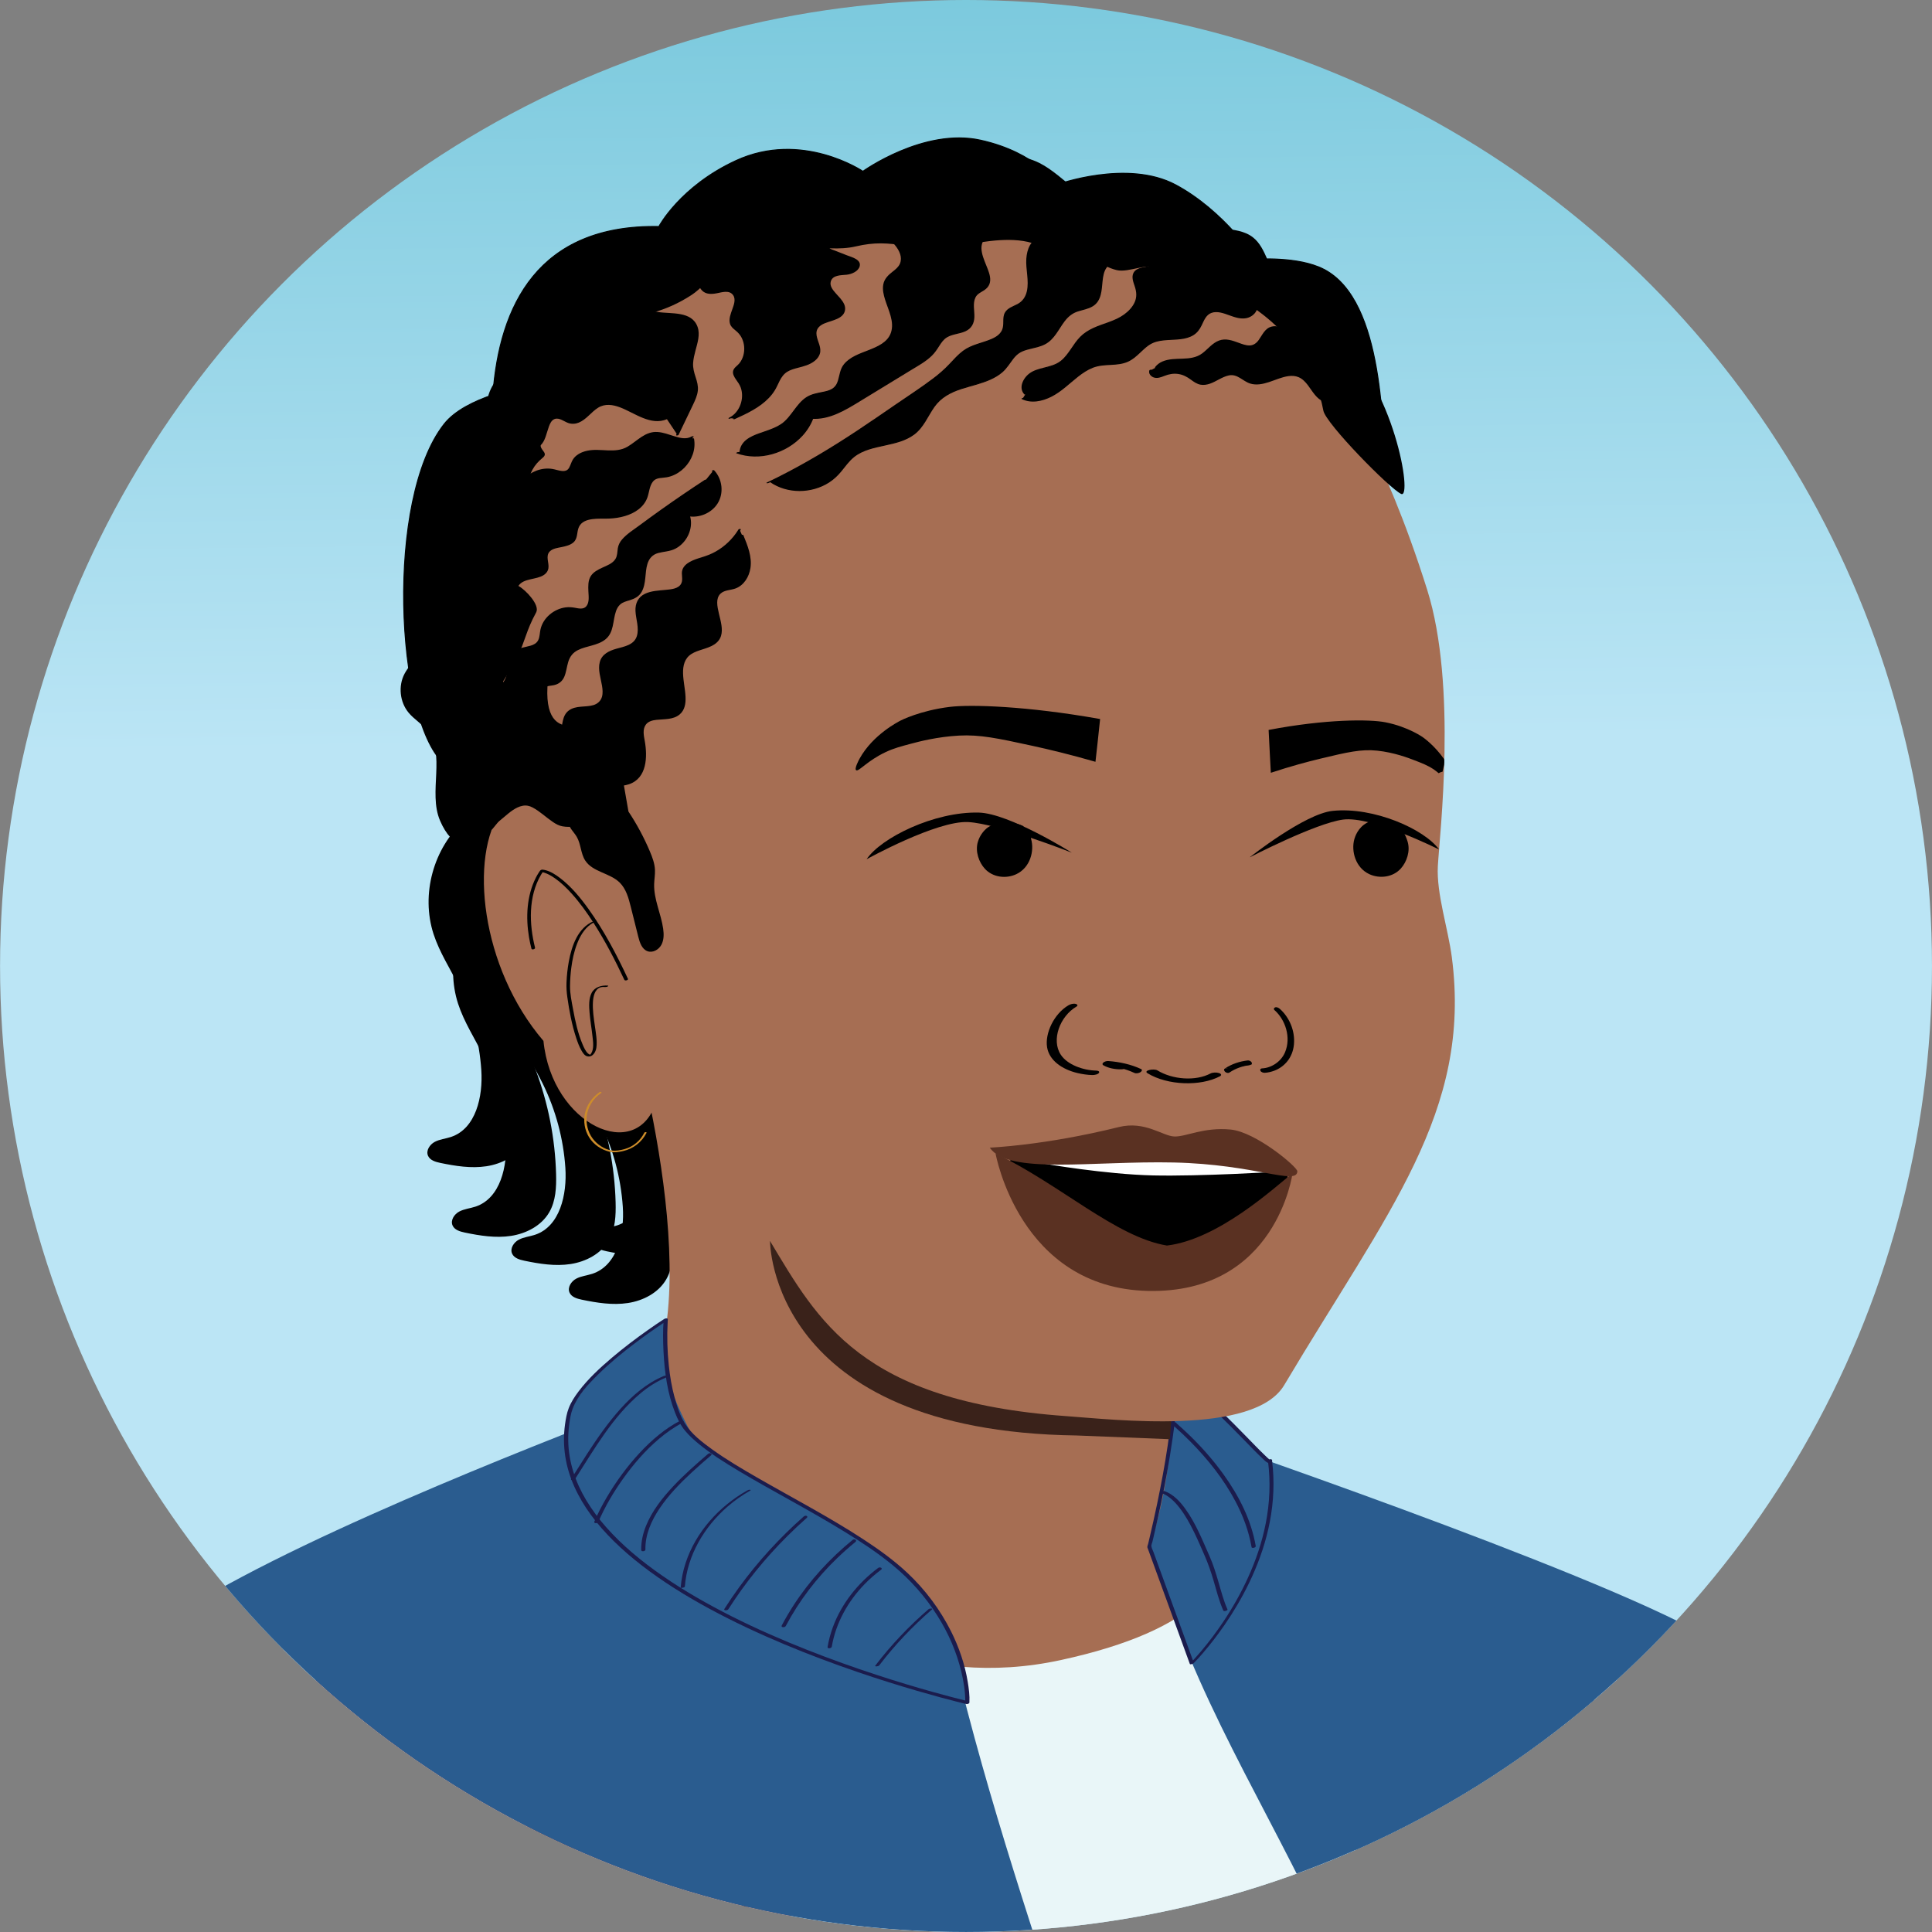 <?xml version="1.0" encoding="UTF-8"?>
<svg id="Layer_1" data-name="Layer 1" xmlns="http://www.w3.org/2000/svg" xmlns:xlink="http://www.w3.org/1999/xlink" viewBox="0 0 1163.19 1163.19">
  <rect x="0" y="0" width="1163.19" height="1163.19" fill="#808080" stroke="none"/>
  <defs>
    <style>
      .cls-1 {
        fill: none;
      }

      .cls-2 {
        stroke: #000;
        stroke-miterlimit: 10;
        stroke-width: .6px;
      }

      .cls-3 {
        fill: #010101;
      }

      .cls-4 {
        fill: url(#linear-gradient);
      }

      .cls-5 {
        fill: #5a3122;
      }

      .cls-6 {
        fill: #a66e53;
      }

      .cls-7 {
        fill: #e9f6f8;
      }

      .cls-8 {
        fill: #ce8d2a;
      }

      .cls-9 {
        fill: #c95744;
      }

      .cls-10 {
        fill: #661d0d;
      }

      .cls-11 {
        fill: #fff;
      }

      .cls-12 {
        fill: #3a221a;
      }

      .cls-13 {
        fill: #1b1c4d;
      }

      .cls-14 {
        fill: #2a5c8f;
      }

      .cls-15 {
        clip-path: url(#clippath);
      }
    </style>
    <clipPath id="clippath">
      <circle class="cls-1" cx="581.62" cy="581.59" r="581.59"/>
    </clipPath>
    <linearGradient id="linear-gradient" x1="581.52" y1="574.95" x2="568.23" y2="-588.16" gradientUnits="userSpaceOnUse">
      <stop offset=".11" stop-color="#bbe5f5"/>
      <stop offset=".53" stop-color="#76c7db"/>
    </linearGradient>
  </defs>
  <g class="cls-15">
    <circle class="cls-4" cx="581.59" cy="581.59" r="581.59"/>
    <path d="M364.91,576.22c-18.77,16.58-26.44,44.65-18.7,68.47,3.61,11.12,10.14,21.01,15.29,31.51,7.7,15.71,12.3,32.93,13.47,50.39,1.06,15.89-3.2,35.31-18.32,40.3-3.23,1.06-6.73,1.35-9.73,2.95-3,1.6-5.38,5.22-4.04,8.34,1.18,2.74,4.51,3.72,7.43,4.32,9.13,1.9,18.54,3.4,27.76,2,9.22-1.41,18.35-6.14,23.03-14.21,3.96-6.82,4.33-15.1,4.12-22.98-.58-21.55-4.81-42.99-12.46-63.14-8.03-21.15-20.04-42.67-16.08-64.95"/>
    <path d="M379.9,547.08c-18.77,16.58-26.44,44.65-18.7,68.47,3.61,11.12,10.14,21.01,15.29,31.51,7.7,15.71,12.3,32.93,13.47,50.39,1.06,15.89-3.2,35.31-18.32,40.3-3.23,1.06-6.73,1.35-9.73,2.95-3,1.6-5.38,5.22-4.04,8.34,1.18,2.74,4.51,3.72,7.43,4.32,9.13,1.9,18.54,3.4,27.76,2,9.22-1.41,18.35-6.14,23.03-14.21,3.96-6.82,4.33-15.1,4.12-22.98-.58-21.55-4.81-42.99-12.46-63.14-8.03-21.15-20.04-42.67-16.08-64.95"/>
    <path class="cls-6" d="M779.85,910.06c-28.18-8.81-60.43-29.73-63.06-31.58-1.56-1.1-3.17-2.24-4.17-3.82-1.53-2.4-1.42-5.38-1.26-8.18,4.39-78.27,10.94-156.4,17.96-234.5l-353.64-29.73s50.99,164.98,14.04,234.07c-.49.91-8.19,10.91-8.19,10.91l-77.75,49.14c46.31,39.8,59.26,73.49,114.97,97.1,59.64,25.27,124.04,118.61,189.36,117.74,36.7-.49,73.02-7.1,109.05-14.1,23.9-4.64,31.11-84.16,45.89-92.37,8.79-13,16.34-27.29,22.06-42.1,2.83-21.75,6.78-30.71-5.26-52.59Z"/>
    <path class="cls-7" d="M1010.61,1416.24c42.52,148.56,33.03,196.91,6.41,236.94-34.1,51.27-21.4,55.37-37.26,95.92-31.38,80.21-13.78,131.26,26.32,240.45,0,0-266.26,169.66-466.35,200.71-200.09,31.05-420.57-29.2-420.57-29.2,62.11-186.44,60.63-282.89,60.63-282.89l-76.71-330.3-33.07-170.92c-34.95-175.57-26.52-315.6,151.13-416.96l149.48-107.6s101.38,183.25,268.13,147.06c166.74-36.19,77.42-124.96,77.42-124.96,0,0,140.06,49.88,182.61,78.71,42.55,28.84,107.59,66.18,142.54,174.74,34.95,108.56,121.04,239.66,132.04,257.31,11,17.64-149.37,80.06-149.37,80.06"/>
    <path class="cls-6" d="M137.02,1271.55c-18.89-128.77,90.06-184.62,184.51-171.47,47.82,6.66,61.71,100.25,61.71,100.25,87.48,158.65,222.08,616.59,246.39,706.55-14.96,8.38-35.17,3.91-47.99,15.3-44.86,39.85-75.88,25.68-94.95,82.29-9.46,28.08-5.47,95.31-6.58,125.33-68.4-47.59-114.49-173.63-146.31-246.91-47.89-110.28-83.52-224.85-120.58-339.01-28.73-88.5-62.63-179.89-76.19-272.33Z"/>
    <path class="cls-9" d="M325.24,934.88s-222.63,89.66-240.4,221.54c-17.77,131.88,64.45,359.21,64.45,359.21,0,0,256.7-46.41,372.77-120.14,116.06-73.73-196.82-460.61-196.82-460.61Z"/>
    <path class="cls-10" d="M208.48,1008.46c18.36-6.71,38.69-7.03,57.89-4.57,20.53,2.63,40.82,8.63,59.33,17.92,8.28,4.16,16.25,9.06,23.43,14.93,4.19,3.43,8.12,7.18,12.08,10.85,4.21,3.89,8.37,7.82,12.49,11.8,14.36,13.86,28.2,28.3,41.03,43.6,10.68,12.73,20.65,26.06,29.56,40.08,7.99,12.57,15.1,25.69,21.3,39.22,6.07,13.24,11.28,26.85,15.97,40.63,4.99,14.65,9.42,29.49,13.72,44.36,4.88,16.86,9.62,33.77,14.56,50.61,5.84,19.92,11.96,39.76,18.51,59.46,1.78,5.35,3.59,10.69,5.43,16.02l.6-.98c-10.59,5.1-21.18,10.2-31.77,15.3-1.48.71-2.97,1.43-4.45,2.14-1.34.65-.15,1.92.99,1.37,10.59-5.1,21.18-10.2,31.77-15.3,1.48-.71,2.97-1.43,4.45-2.14.32-.16.74-.57.6-.98-7.11-20.61-13.75-41.38-20.02-62.27-5.28-17.58-10.28-35.23-15.33-52.88-4.4-15.37-8.84-30.74-13.77-45.95-4.54-14.03-9.52-27.94-15.32-41.5-5.8-13.58-12.43-26.8-19.96-39.5-8.29-13.98-17.63-27.3-27.75-40.01-12-15.08-25.04-29.32-38.65-42.96-7.91-7.93-16.01-15.66-24.25-23.24-3.78-3.47-7.52-7.01-11.55-10.19-3.64-2.87-7.46-5.49-11.41-7.91-17.37-10.64-36.98-17.71-56.89-21.82-19.69-4.07-40.5-5.39-60.3-1.29-4.33.89-8.59,2.08-12.74,3.59-1.3.47-.91,2.07.43,1.59h0Z"/>
    <path class="cls-14" d="M677.33,2157.54c-6.76,2.14-13.62,3.95-20.5,5.44-29.22,6.32-59.29,8.02-89.12,7.89-56.12-.23-111.61-8.27-167.56-11.01-33.31-1.63-66.78-.47-100.11-.51-36.8-.04-73.71-.72-110.3-4.92-17.02-1.95-34.03-4.62-50.66-8.76-15.51-3.86-31.51-8.54-45.71-16.04-23.98-12.68-41.51-33.93-52.37-58.5-11.45-25.91-15.92-54.85-15.95-83.04-.02-16.78,1.43-33.58,4.35-50.12,20.77-53.37,36.37-102.99,37.34-164.26,1.81-114.46-37.27-327.64-38.77-477.61-16.89-168.82-69.98-207.39,61.14-311.64,55.13-43.83,208.26-104.7,278.13-131.84l32.7-31.74c7.2,39.31,48.11,90.67,48.11,90.67,49.91,41.75,81.11,64.81,123.44,73.87.96,4.21,1.92,8.42,2.92,12.62,20.51,86.21,49.29,170.08,76.56,254.31,26.98,83.31,52.02,167.55,65.5,254.25,14.19,91.3,13.1,184.04,6.06,275.96-6.94,90.7-20.08,180.75-32.17,270.86-4.65,34.66-9.11,69.36-13.01,104.13Z"/>
    <path class="cls-14" d="M1343.68,1651.11l-271.33,187.62-206.16-598.14-99.42-251.96-53.77-126.67s244.56,83.25,313,122.49c87.52,50.17,80.62,240.07,125.85,313.54l191.82,353.12Z"/>
    <path class="cls-14" d="M1070.87,2057.32l-145.63-55.68c5.47-88.49,8.64-177.16,6.77-265.82-1.07-50.55-2.53-101.52-10.17-151.55-7.33-48.06-18.41-95.45-32.52-141.97-27.19-89.65-47.97-178.45-85.02-264.32-32.17-74.56-80.35-146.63-104.13-224.26,42.1-39.08,11.18-83.06,11.18-83.06l139.15,65.26c7.24,12.91,96.48,56.69,96.48,56.69l103.32,252.52,39.16,553.74c13.52,87.09,60.48,217.68-18.58,258.44Z"/>
    <path class="cls-14" d="M702.83,800.42s11.36,66.62-10.86,130.81l28.75,74.26s55.9-56.36,47.08-123.13l-51.94-48.68c-4.64-7.75-22.93-9.32-32.3-12.18-13.77-4.2,18.59-29.98,19.27-21.08Z"/>
    <path class="cls-13" d="M705.73,816.74c.89,3.78.84,7.91.87,11.75.11,13.97-1.52,27.97-3.57,41.77-1.74,11.74-3.91,23.42-6.34,35.04-1.49,7.13-3.08,14.25-4.76,21.34-.23.96-.45,1.91-.68,2.86-.14.58-.53,1.45-.48,2.05,0,.07.06.13.07.2.09.41.3.83.45,1.22,4.29,11.78,8.58,23.56,12.87,35.34,3.99,10.97,7.98,21.94,11.98,32.9l.21.58c.22.61,2-.13,2.28-.4,1.94-1.92,3.75-3.98,5.53-6.05,4.6-5.34,8.9-10.94,12.91-16.74,5.61-8.12,10.65-16.65,14.95-25.53,4.99-10.33,8.99-21.16,11.55-32.36,2.75-12.02,3.81-24.44,2.76-36.74-.14-1.66-.33-3.31-.54-4.96-.06-.49-2.47,0-2.39.64,1.63,12.48,1.08,25.16-1.34,37.5-2.23,11.34-5.96,22.35-10.76,32.85-4.16,9.12-9.12,17.88-14.69,26.22-4.13,6.18-8.58,12.15-13.38,17.83-1.47,1.74-2.97,3.45-4.51,5.13-.7.75-1.54,1.46-2.16,2.28-.03.03-.06.06-.09.09l2.28-.4c-3.4-9.34-6.8-18.68-10.2-28.01-4.7-12.9-9.39-25.8-14.09-38.7-.38-1.04-1.06-2.26-1.22-3.36,0-.06-.06-.11-.06-.17-.09-.76.5-2.02.68-2.78.26-1.11.52-2.21.78-3.32.85-3.64,1.68-7.28,2.49-10.93,2.73-12.37,5.2-24.81,7.23-37.32,2.44-15.01,4.42-30.22,4.63-45.45.05-3.56,0-7.13-.29-10.67-.08-.96-.18-1.91-.31-2.86-.05-.38-.04-.98-.22-1.32-.02-.04-.02-.11-.03-.16-.13-.54-2.53.06-2.39.64h0Z"/>
    <path class="cls-14" d="M582.39,1025.08s1.91-37.38-33.69-74.09c-35.6-36.71-126.88-68.03-138.4-95.02-14.79-34.62-9.49-61.41-9.49-61.41,0,0-64.77,41.41-59.92,68.48,14.45,80.65,241.5,162.04,241.5,162.04Z"/>
    <path class="cls-13" d="M583.65,1024.97c.21-4.13-.35-8.38-1.02-12.43-1.73-10.55-5.24-20.8-10.03-30.34-6.57-13.09-15.54-25.12-26.22-35.15-8.1-7.61-17.18-14.13-26.46-20.21-10.4-6.81-21.15-13.07-31.96-19.19s-21.47-11.95-32.13-18.08c-9.2-5.29-18.37-10.7-26.99-16.89-6.05-4.35-12.44-9.22-16.46-15.61-3-4.77-4.82-10.46-6.28-15.87-1.68-6.21-2.74-12.57-3.42-18.96-.93-8.75-1.18-17.61-.7-26.4.03-.46.05-.92.09-1.38.08-1.08-1.57-.73-2.09-.4-3.37,2.15-6.67,4.43-9.93,6.73-7.35,5.18-14.53,10.63-21.4,16.44-7.32,6.2-14.52,12.83-20.32,20.51-2.33,3.09-4.5,6.4-5.91,10.03-1.22,3.15-1.79,6.58-2.25,9.91-.87,6.35-.82,12.83.16,19.17.97,6.26,2.84,12.35,5.42,18.13,2.69,6.03,6.1,11.73,10,17.05,4.15,5.68,8.85,10.96,13.86,15.89,5.36,5.28,11.09,10.17,17.04,14.77,6.27,4.84,12.8,9.35,19.49,13.6,6.93,4.4,14.04,8.53,21.26,12.43s14.78,7.7,22.31,11.25,15.05,6.87,22.67,10.07,14.74,6,22.19,8.81c7.04,2.65,14.11,5.19,21.23,7.63,6.45,2.21,12.94,4.34,19.45,6.39,5.63,1.77,11.28,3.48,16.95,5.13,4.57,1.33,9.15,2.62,13.75,3.87,3.27.89,6.55,1.75,9.84,2.58,1.73.44,3.47.87,5.21,1.29.22.05.43.1.65.15.58.13,1.38.02,1.78-.48.32-.41.3-.99-.3-1.12-.9-.21-1.8-.43-2.7-.65-2.53-.62-5.05-1.27-7.57-1.93-3.95-1.03-7.89-2.11-11.82-3.21-5.1-1.43-10.19-2.92-15.27-4.45-6.08-1.84-12.13-3.74-18.16-5.72-6.76-2.21-13.49-4.52-20.19-6.92-7.28-2.61-14.52-5.33-21.71-8.17s-14.95-6.07-22.33-9.33c-7.57-3.34-15.06-6.85-22.45-10.57s-14.59-7.57-21.69-11.7c-6.97-4.05-13.8-8.33-20.42-12.92-6.31-4.37-12.44-9.01-18.27-14-5.51-4.72-10.75-9.77-15.55-15.2-4.47-5.06-8.56-10.47-12.03-16.26-3.28-5.48-5.99-11.31-7.87-17.42-1.84-5.96-2.89-12.18-2.98-18.43-.05-3.24.15-6.48.57-9.69s.95-6.67,2.14-9.75c3.04-7.85,9.21-14.44,15.1-20.27,6.94-6.87,14.52-13.09,22.31-18.98,5.49-4.16,11.1-8.15,16.83-11.96.85-.57,1.71-1.13,2.57-1.68l-2.09-.4c-.5,6.33-.39,12.75-.07,19.08.63,12.47,2.38,25.2,7,36.86,1.54,3.89,3.34,7.59,6.03,10.81,2.4,2.88,5.2,5.42,8.09,7.8,7.58,6.25,16,11.49,24.42,16.52,10.25,6.13,20.72,11.9,31.14,17.73,10.95,6.12,21.88,12.29,32.57,18.87,9.91,6.1,19.67,12.55,28.68,19.93,10.61,8.69,19.79,19.09,27.1,30.7,6.51,10.33,11.46,21.68,14.29,33.57,1.38,5.8,2.38,11.84,2.35,17.82,0,.28,0,.55-.02.83-.06,1.23,2.48.82,2.54-.23Z"/>
    <path class="cls-13" d="M346.22,890.5c11.64-18.12,22.69-37.63,39.43-51.64,4.52-3.78,9.5-7.05,14.95-9.32.39-.16.97-.56.66-1.03s-1.31-.18-1.67-.04c-10.14,4.22-18.64,11.56-25.93,19.64-7.63,8.46-14.13,17.85-20.31,27.4-3.2,4.95-6.31,9.95-9.49,14.91-.63.99,1.89.78,2.34.07h0Z"/>
    <path class="cls-13" d="M360.23,916.31c3.95-9.13,9.05-17.79,14.81-25.89,6.27-8.81,13.43-17.13,21.7-24.13,4.35-3.68,9.02-7,14.1-9.61,1.53-.78.15-2.07-1.1-1.43-9.43,4.84-17.59,11.91-24.77,19.64s-14.04,17.04-19.62,26.52c-2.79,4.73-5.33,9.6-7.51,14.64-.56,1.3,1.97,1.25,2.4.26h0Z"/>
    <path class="cls-13" d="M388.58,932.96c-.19-8.98,3.57-17.38,8.48-24.71,5.42-8.1,12.31-15.17,19.43-21.77,3.76-3.49,7.63-6.85,11.52-10.19,1.29-1.11-.74-1.79-1.63-1.02-7.29,6.26-14.54,12.6-21.11,19.63s-12.69,14.79-16.31,23.72c-1.88,4.64-3.01,9.56-2.91,14.58.03,1.24,2.56.8,2.54-.23h0Z"/>
    <path class="cls-13" d="M412.33,955.19c1.41-18.7,11.64-35.87,25.6-48.03,4.25-3.7,8.86-6.94,13.76-9.72.47-.27.25-.43-.14-.51-.53-.11-1.33.22-1.78.48-16.84,9.57-30.83,24.94-36.95,43.5-1.6,4.85-2.62,9.88-3.01,14.97-.02.3,2.46.05,2.51-.67h0Z"/>
    <path class="cls-13" d="M438.51,968.87c10.14-15.94,22.12-30.68,35.5-44.01,3.83-3.82,7.78-7.52,11.84-11.11.45-.4.18-.92-.29-1.1-.6-.23-1.33.08-1.78.48-14.36,12.72-27.39,26.9-38.69,42.4-3.12,4.28-6.11,8.67-8.96,13.14-.7,1.11,1.84,1.05,2.38.2h0Z"/>
    <path class="cls-13" d="M473.09,978.96c7.99-15.14,18.54-28.89,30.85-40.77,3.55-3.43,7.25-6.69,11.07-9.82,1.32-1.08-.67-2.08-1.69-1.24-13.66,11.16-25.75,24.29-35.37,39.1-2.61,4.02-5.04,8.15-7.28,12.39-.68,1.29,1.87,1.39,2.42.34h0Z"/>
    <path class="cls-13" d="M500.8,991.37c2.41-14.27,9.76-27.34,19.79-37.66,3.03-3.12,6.33-5.97,9.82-8.58,1.36-1.02-.66-1.92-1.67-1.16-12.14,9.07-22.06,21.4-27.31,35.7-1.42,3.86-2.48,7.84-3.17,11.89-.21,1.27,2.35.95,2.55-.19h0Z"/>
    <path class="cls-13" d="M529.31,1002.72c9.38-12.29,20.05-23.55,31.74-33.66,1.03-.89-1.45-.71-1.97-.25-11.81,10.21-22.61,21.56-32.08,33.98-.59.78,1.88.51,2.31-.06h0Z"/>
    <path class="cls-13" d="M699.11,898.82c4.57,1.65,8.15,5.25,11.07,9.01,3.49,4.49,6.24,9.54,8.74,14.64,2.26,4.63,4.28,9.37,6.34,14.09,2.09,4.78,3.77,9.61,5.25,14.61,1.83,6.19,3.37,12.61,6.02,18.52.32.72,2.77-.09,2.51-.67-2.35-5.24-3.79-10.9-5.4-16.39-1.55-5.29-3.13-10.53-5.36-15.57-4.36-9.83-8.36-19.98-14.71-28.74-3.2-4.42-7.19-8.68-12.44-10.57-.53-.19-1.29.01-1.77.28-.27.15-.82.59-.27.79h0Z"/>
    <path class="cls-13" d="M708.03,856.49c-.81-.51-3.13-.15-2.44,1.01.37.63,1.3,1.18,1.84,1.66,3.2,2.85,6.31,5.79,9.32,8.83,10.53,10.66,20.03,22.6,27.05,35.88,4.59,8.67,8.07,17.96,9.73,27.65.15.86,2.67.27,2.51-.67-2.68-15.65-10.07-30.12-19.24-42.94-6.9-9.65-14.91-18.51-23.59-26.59-1.27-1.18-2.56-2.35-3.86-3.5-.36-.32-.72-.63-1.07-.96-.07-.07-.21-.25-.3-.28-.34-.11.33-.19-.11.38l-1,.61c-1.02.29-1.47-.24-.83.16.7.44,3.02-.58,2-1.23h0Z"/>
    <path class="cls-13" d="M702.41,827.08c5.31,2.1,10.07,5.83,14.47,9.39,5.84,4.71,11.34,9.83,16.73,15.05,5.22,5.04,10.31,10.21,15.38,15.4,3.67,3.75,7.28,7.58,11.11,11.17.94.88,1.97,2.03,3.17,2.58s3.1-.12,2.57-1.65c-.34-.99-2.84-.29-2.51.67.02.06.07.41.11.44-.3-.24,1.14-.85,1.52-.85.26,0,.17-.03.13,0,.07-.06.22.13.03,0-.15-.11-.32-.2-.48-.31-.98-.69-2.09-1.79-3.08-2.74-3.8-3.65-7.44-7.48-11.12-11.24-9.9-10.12-19.87-20.3-30.86-29.25-4.79-3.9-9.88-7.88-15.68-10.18-.9-.36-2.93.94-1.5,1.5h0Z"/>
    <path class="cls-13" d="M708.91,799.87c7.86,1.08,15.38,3.5,22.26,7.49,6.46,3.74,12.17,8.59,17.77,13.48,3.54,3.1,7.06,6.23,10.66,9.26.69.58,3.03-.4,2.33-.99-11.86-9.98-22.97-21.75-37.81-27.26-4.42-1.64-9.01-2.72-13.67-3.36-.57-.08-1.37.02-1.78.48-.32.35-.35.82.24.91h0Z"/>
    <path class="cls-2" d="M797.12,162.19c-15.35-8.04-40.96-6.1-40.96-6.1,0,0-19.11-29.11-48.26-44.75-29.15-15.64-71.51-.19-71.51-.19,0,0-11.86-19.16-46.03-26.75-34.17-7.59-70.84,18.75-70.84,18.75,0,0-36.69-24.82-76.5-6.42-33.54,15.5-46.33,39.64-46.33,39.64-72.77-1.28-96.07,47.67-99.94,101.34-10.83,3.66-22.8,9.3-29.33,17.6-35.58,45.27-29.11,176.87-.68,203.93l35.54,5.28,8.06-108.99c2.82,10.74,4.94,17.26,4.94,17.26l24.58,86.67,104.36-237.25s295.12-15.45,328.49-9.5c33.37,5.95,62.02,74.83,62.02,74.83-2.8-27.94-.84-106.11-37.6-125.36Z"/>
    <path d="M330.33,552.76c-18.77,16.58-26.44,44.65-18.7,68.47,3.61,11.12,10.14,21.01,15.29,31.51,7.7,15.71,12.3,32.93,13.47,50.39,1.06,15.89-3.2,35.31-18.32,40.3-3.23,1.06-6.73,1.35-9.73,2.95-3,1.6-5.38,5.22-4.04,8.34,1.18,2.74,4.51,3.72,7.43,4.32,9.13,1.9,18.54,3.4,27.76,2,9.22-1.41,18.35-6.14,23.03-14.21,3.96-6.82,4.33-15.1,4.12-22.98-.58-21.55-4.81-42.99-12.46-63.14-8.03-21.15-20.04-42.67-16.08-64.95"/>
    <path d="M294.49,535.81c-18.77,16.58-26.44,44.65-18.7,68.47,3.61,11.12,10.14,21.01,15.29,31.51,7.7,15.71,12.3,32.93,13.47,50.39,1.06,15.89-3.2,35.31-18.32,40.3-3.23,1.06-6.73,1.35-9.73,2.95-3,1.6-5.38,5.22-4.04,8.34,1.18,2.74,4.51,3.72,7.43,4.32,9.13,1.9,18.54,3.4,27.76,2,9.22-1.41,18.35-6.14,23.03-14.21,3.96-6.82,4.33-15.1,4.12-22.98-.58-21.55-4.81-42.99-12.46-63.14-8.03-21.15-20.04-42.67-16.08-64.95"/>
    <path d="M279.72,493.87c-18.77,16.58-26.44,44.65-18.7,68.47,3.61,11.12,10.14,21.01,15.29,31.51,7.7,15.71,12.3,32.93,13.47,50.39,1.06,15.89-3.2,35.31-18.32,40.3-3.23,1.06-6.73,1.35-9.73,2.95-3,1.6-5.38,5.22-4.04,8.34,1.18,2.74,4.51,3.72,7.43,4.32,9.13,1.9,18.54,3.4,27.76,2,9.22-1.41,18.35-6.14,23.03-14.21,3.96-6.82,4.33-15.1,4.12-22.98-.58-21.55-1.48-57.15-9.12-77.3-8.03-21.15,12.06-53.73,16.02-76"/>
    <path class="cls-12" d="M463.6,747.15s-.51,114.57,184.54,117.1l56.21,2.24,2.34-31.8-243.1-87.54Z"/>
    <path class="cls-6" d="M301.97,487.97l2.34-3.96c14.15-12.13,40.1-18.43,52.06.53,4.02,8.31,10.1,17.65,14.11,25.96,4.03,9.51,10.02,28.68,16.64,36.95,0,0-29.25-90.54-30.84-113.21-1.58-22.67-1.52-78.7,38.4-111.47,0,0,18.74-19.09,37.11-39.27,9.62-5.72,19.52-10.97,29.69-15.68,34.42-15.96,71.05-26.39,108.34-33.03,35.93-6.4,72.89-10.1,109.41-9.9,51.08.28,104.73,10.09,144.87,41.11,8.38,16.66,21.7,46.27,35.18,89.15,18.18,57.82,7.46,147.14,6.4,166.27-.92,16.57,6.2,37.75,8.43,54.94,12.13,93.18-38.82,153.08-100.94,257.58-18.17,30.57-102.59,20.7-131.45,18.64-123.54-8.83-149.3-57.54-178.12-105.42l-61.16-64.23-7.34-19.7c-11.61,37.58-62.84,14.16-67.9-36.54-37.93-44.3-44.8-111.46-25.24-138.72Z"/>
    <path class="cls-6" d="M698.39,289.67c-51.32,14.52-94.7,45.04-134.55,79.58-19.5,16.9-38.27,34.6-57.45,51.87-16.05,14.45-29.72,30.94-44.05,47.05-14.06,15.81-29.36,32.57-48.37,42.47-16.77,8.74-34.72,8.6-52.74,3.97-15.52-3.99-30.35-10.01-45.15-15.95-2.36-9.6-40.27-168.96,16.97-258.29,59.03-92.13,182.02-113.14,273.58-102.3,91.56,10.84,152.29,24.71,193.75,96.37,7.49,12.94,14.51,28.34,21.03,44.98-41.39-.93-82.8-1.12-123.03,10.26Z"/>
    <g>
      <path d="M446.86,322.43c2.25,5.51,4.54,11.22,4.45,17.17-.09,5.95-3.19,12.28-8.79,14.31-2.83,1.02-6.11.92-8.54,2.68-7.96,5.77,3.56,19.38-1.31,27.93-3.72,6.52-14.17,5.3-19.19,10.88-8.38,9.31,4.79,28.4-5.73,35.2-6,3.88-16.07-.05-19.84,6.01-1.7,2.74-1.07,6.25-.48,9.42,1.68,9,1.44,20.39-6.62,24.74-7.93,4.28-20.63-.16-24.84,7.8-2.08,3.94-.52,9-2.38,13.05-2.44,5.32-9.63,6.54-15.35,5.27-5.72-1.27-14.96-12.04-20.81-12.39-11.69-.71-18.97,16.94-30.24,13.77-7.99-2.25-13.12-11.66-10.8-19.63,2.32-7.98,11.54-13.17,19.6-11.14,3.12.79,6.09,2.5,9.31,2.42,10.78-.27,12.29-17.9,22.41-21.64,2.51-.93,5.41-.9,7.58-2.46,5.06-3.63,2.4-12.45,6.71-16.95,4.72-4.93,14.17-1.22,19.09-5.95,6.83-6.57-3.36-19.41,2.04-27.19,4.36-6.28,15.48-4.11,19.86-10.38,4.92-7.05-3.11-18.23,2.3-24.91,6.43-7.93,25.14-1.1,26.16-11.25.16-1.59-.33-3.2-.17-4.79.55-5.43,7.36-7.2,12.58-8.8,8.85-2.72,16.64-8.79,21.43-16.72"/>
      <path d="M446.14,322.62c2.62,6.42,5.54,13.5,4.04,20.56-.61,2.87-1.91,5.66-3.98,7.77-2.38,2.41-5.25,2.9-8.42,3.62-2.36.54-4.67,1.51-6.1,3.56-1.1,1.58-1.4,3.5-1.32,5.39.19,4.49,1.98,8.75,2.61,13.18.32,2.25.37,4.66-.52,6.8-.97,2.34-2.91,3.88-5.15,4.92-4.42,2.05-9.64,2.57-13.44,5.85-7,6.05-3.19,16.92-2.63,24.72.29,4.06-.08,8.67-3.74,11.18-4.21,2.88-9.96,1.59-14.7,2.71-2.04.49-3.98,1.46-5.24,3.18-1.78,2.43-1.62,5.52-1.17,8.35.87,5.48,1.73,10.93.53,16.44s-4.46,9.51-9.92,10.85c-4.88,1.19-10.01.62-14.87,1.89-2.02.53-3.98,1.43-5.43,2.96-1.85,1.95-2.46,4.53-2.64,7.14-.23,3.18,0,6.7-2.03,9.38-1.67,2.2-4.39,3.29-7.06,3.65-2.43.33-5.24.26-7.54-.67-2.13-.86-4.03-2.32-5.85-3.68-3.72-2.8-7.48-6.48-12-7.96-3.79-1.24-7.94.38-11.14,2.4-3.84,2.42-7.01,5.73-10.71,8.35-1.71,1.21-3.57,2.31-5.63,2.78-2.33.53-4.68.05-6.8-1.01-4.86-2.43-8.14-7.57-8.67-12.94-.56-5.62,2.33-10.85,7.01-13.86,2.37-1.53,5.14-2.45,7.96-2.57,3.38-.14,6.26,1.26,9.42,2.2,4.42,1.33,8.56.37,11.8-2.92,2.92-2.96,4.79-6.81,7-10.28,1.18-1.84,2.45-3.65,4.02-5.18,1.81-1.77,3.86-2.74,6.31-3.29,2.68-.6,5.41-1.19,7.16-3.5,1.39-1.82,1.87-4.15,2.23-6.36.41-2.47.63-5.09,1.78-7.36,1.29-2.56,3.71-3.73,6.44-4.18,4.65-.77,10.22-.04,13.91-3.59,3.33-3.2,2.74-8.04,1.95-12.15-.86-4.47-2.63-9.85-.4-14.19,2.38-4.64,8.32-5.2,12.78-6.56s8.27-3.71,9.16-8.49c.95-5.09-1.21-10.14-1.12-15.23.04-2.43.69-4.81,2.47-6.56,1.44-1.41,3.37-2.17,5.29-2.65,4.06-1.01,8.29-.91,12.39-1.64,3.08-.55,6.57-1.72,7.65-4.99.89-2.68-.55-5.54.64-8.15,1.06-2.35,3.54-3.64,5.81-4.57,2.51-1.02,5.16-1.63,7.7-2.56,2.83-1.04,5.54-2.42,8.06-4.08,4.82-3.18,8.9-7.41,11.91-12.34.39-.64-1.06-.61-1.36-.12-3.41,5.57-8.24,10.23-13.96,13.39-2.68,1.48-5.49,2.51-8.42,3.4-2.4.73-4.82,1.5-7.01,2.74-1.93,1.09-3.71,2.63-4.39,4.81-.83,2.64.59,5.48-.61,8.05-1.57,3.36-6.29,3.61-9.48,3.93-4.14.42-8.57.54-12.4,2.36-4.18,1.99-5.92,5.84-5.72,10.34.22,4.94,2.35,10.25.82,15.15-1.7,5.41-7.75,6.29-12.46,7.63-4.3,1.23-8.59,3.27-9.84,7.94s.58,9.67,1.33,14.27c.36,2.22.6,4.59-.05,6.78-.75,2.51-2.74,4.22-5.22,4.94-4.78,1.38-10.49.07-14.72,3.21-4.19,3.12-3.7,8.78-4.93,13.32-.82,3.03-2.55,4.89-5.65,5.67-2.52.64-4.95,1.05-7.14,2.53-3.58,2.43-5.85,6.37-8.04,10-2.06,3.41-4.26,7.56-8,9.37-2.64,1.28-5.43.71-8.1-.21-2.89-1-5.6-1.96-8.69-1.86-5.18.18-10.33,2.79-13.53,6.87s-4.09,9.49-2.44,14.46,5.49,9.17,10.5,10.71c8.97,2.76,15.68-6.39,22.22-10.8,1.81-1.22,3.8-2.27,5.97-2.68s4.1-.02,6.05,1.02c4.45,2.37,8.11,5.98,12.28,8.78,1.76,1.18,3.56,2.18,5.66,2.56,2.53.46,5.17.46,7.69-.09,2.33-.51,4.62-1.55,6.29-3.29,2.03-2.11,2.59-4.87,2.76-7.7.19-3.13.06-6.54,2.16-9.11,1.58-1.93,3.98-2.75,6.36-3.17,4.91-.86,10.05-.39,14.83-1.98,10.83-3.62,11.18-16.56,9.49-26.01-.56-3.15-1.44-6.9.55-9.75,1.48-2.12,4.03-2.73,6.45-3,4.74-.53,10.15,0,14.05-3.3,3.11-2.64,3.67-6.71,3.49-10.56-.22-4.72-1.36-9.35-1.49-14.07s.93-9.11,5-11.71,9.45-2.99,13.65-5.66c9.25-5.89,1.99-17.01,1.91-25.22-.02-2,.47-4,1.95-5.43,2.4-2.3,6.1-2.06,9.06-3.15,5.13-1.9,8.21-7.07,9-12.29,1.04-6.83-1.72-13.57-4.25-19.76-.24-.59-1.67-.18-1.44.39h0Z"/>
    </g>
    <g>
      <path d="M429.37,283.45c4.7,4.9,5.76,12.92,2.5,18.87-3.26,5.95-10.6,9.37-17.26,8.04,2.8,8.34-2.61,18.48-11.09,20.8-3.64,1-7.76.78-10.81,3-7.5,5.44-2.04,19.76-9.63,25.09-2.86,2.01-6.79,1.98-9.6,4.04-5.78,4.25-3.31,13.91-7.64,19.63-5.29,6.99-17.88,4.74-22.76,12.02-3.43,5.12-1.89,13.54-7.34,16.42-2.86,1.51-6.71.72-9.15,2.85-2.94,2.57-1.76,7.24-1.86,11.14-.24,9.66-11.94,17.02-20.76,13.07-.38,6.48-3.59,12.75-8.63,16.84-3.89-6.38-7.86-13-8.87-20.4-1.01-7.4,1.74-15.86,8.39-19.26,2.58-1.32,5.62-1.84,7.79-3.75,5.53-4.84,2.45-15.42,8.32-19.83,3.94-2.97,10.48-1.76,13.3-5.81,1.36-1.95,1.33-4.5,1.77-6.84,1.54-8.27,10.29-14.49,18.61-13.24,2.36.36,4.83,1.21,7.05.33,6.4-2.56,1.19-12.91,4.36-19.03,3.11-6.01,13.26-5.72,15.75-12.02.83-2.09.55-4.47,1.16-6.64.97-3.44,3.97-5.85,6.82-8,14.63-11.05,29.64-21.61,44.98-31.64"/>
      <path d="M428.71,283.74c4.44,4.74,5.67,12.22,2.74,18.08s-9.88,9.36-16.4,8.15c-.28-.05-1.31.11-1.16.6,2.03,6.3-.41,13.49-5.5,17.63-3.03,2.46-6.5,2.9-10.21,3.57-3.03.55-5.96,1.58-7.91,4.09-3.42,4.43-2.72,10.81-3.75,16.02-.54,2.71-1.55,5.5-3.89,7.16-3.01,2.13-7.05,1.98-9.98,4.33-4.89,3.92-3.9,11.26-5.9,16.61-2.4,6.4-9.15,7.41-14.94,9.17-2.61.79-5.25,1.77-7.37,3.54-2.23,1.86-3.35,4.46-4.05,7.21s-1.01,6.08-2.53,8.7c-.81,1.39-1.99,2.45-3.55,2.93-1.68.53-3.47.56-5.17,1.01-3.15.83-4.97,3.08-5.23,6.32-.26,3.28.55,6.57-.41,9.79-1.78,6.02-8.04,10.57-14.31,10.44-1.61-.03-3.17-.38-4.64-1.02-.31-.14-1.26-.03-1.29.44-.44,6.46-3.5,12.49-8.49,16.63l1.25-.16c-4.7-7.71-9.93-16.35-8.88-25.77.42-3.75,1.78-7.55,4.33-10.39,1.38-1.54,3.05-2.69,4.95-3.48s3.99-1.38,5.76-2.55c6-3.96,4.16-12.05,7.03-17.74,1.79-3.55,5.22-4.29,8.79-5.12,3.02-.7,6.25-1.76,7.58-4.83.87-2,.83-4.22,1.3-6.32.42-1.86,1.21-3.62,2.28-5.19,2.23-3.26,5.66-5.73,9.48-6.72,1.98-.51,4.01-.59,6.02-.25,2.15.36,4.33,1,6.51.43,2.8-.73,4.26-2.95,4.56-5.72.35-3.16-.24-6.35-.04-9.53.23-3.45,1.61-6.07,4.6-7.88,2.7-1.64,5.78-2.54,8.43-4.27,1.14-.74,2.2-1.63,2.98-2.76,1.13-1.63,1.35-3.55,1.54-5.48.23-2.27.79-4.26,2.22-6.07s3.32-3.23,5.15-4.61c4.11-3.1,8.25-6.16,12.41-9.18,8.46-6.14,17.05-12.11,25.74-17.91,2.14-1.43,4.29-2.85,6.44-4.25.81-.53-.42-.77-.9-.46-8.88,5.81-17.66,11.79-26.31,17.94-4.33,3.08-8.62,6.2-12.88,9.36-3.57,2.65-7.69,5.17-10.6,8.57-1.32,1.54-2.23,3.3-2.55,5.31-.34,2.17-.22,4.45-1.4,6.39-1.71,2.79-5.1,3.97-7.92,5.27-2.62,1.21-5.44,2.61-7,5.15-1.66,2.7-1.52,6.08-1.39,9.12.12,2.77.71,6.64-1.24,8.96-1.72,2.05-4.55,1.35-6.83.92-1.85-.35-3.69-.48-5.56-.25-7.1.9-13.74,6.31-15.25,13.44-.45,2.11-.37,4.44-1.38,6.39-.93,1.79-2.64,2.69-4.51,3.23-3.22.94-6.8,1.17-9.46,3.42-5.3,4.5-2.97,12.75-6.7,18.12-2.47,3.55-7.34,3.75-10.68,6.15-2.9,2.08-4.89,5.15-6.02,8.51-2.86,8.57.4,17.29,4.59,24.8,1.1,1.96,2.26,3.88,3.43,5.8.23.37,1.02.03,1.25-.16,5.11-4.23,8.32-10.44,8.77-17.06l-1.29.44c5.52,2.4,11.98.81,16.51-2.93,2.28-1.88,4.1-4.38,4.98-7.22,1.03-3.34.14-6.71.46-10.11.17-1.86.83-3.71,2.54-4.67s3.74-.9,5.56-1.29c2.92-.62,5.1-2.28,6.3-5.03s1.5-6.04,2.4-9.01c.97-3.18,2.82-5.59,5.81-7.08,5.29-2.64,11.73-2.65,16.49-6.4,5.31-4.18,4.42-11.25,6.44-17.04.53-1.53,1.33-2.98,2.55-4.06,1.59-1.41,3.68-1.91,5.66-2.51,2.97-.9,5.65-2.24,7.23-5.02,2.88-5.08,1.83-11.38,3.48-16.83.99-3.28,3.07-5.66,6.46-6.58s7.14-.93,10.42-2.64c5.64-2.94,9.41-9.19,9.37-15.55-.01-1.57-.26-3.11-.74-4.6l-1.16.6c6.77,1.26,14.21-1.78,17.91-7.65,3.89-6.17,2.89-14.67-2.05-19.95-.35-.38-1.73.15-1.33.57h0Z"/>
    </g>
    <g>
      <path d="M417.08,264.31c2,10.4-6.24,21.61-16.76,22.81-2.07.24-4.26.16-6.07,1.18-3.79,2.13-3.81,7.43-5.32,11.5-3.41,9.2-14.99,12.21-24.8,12.04-6.28-.11-14.32.08-16.54,5.95-.88,2.32-.51,5.04-1.76,7.18-3.32,5.68-14.59,2.63-16.66,8.87-.95,2.86.92,6.05.13,8.95-1.68,6.17-11.51,4.15-16.4,8.27-2.27,1.91-3.18,4.95-3.97,7.8-2.43,8.71-4.86,17.43-7.29,26.14-.6,2.14-1.47,4.59-3.57,5.31-3.55,1.22-6.18-3.35-7.03-7-4.75-20.57-4.14-42.35,1.76-62.62,1.47-5.07,4.72-11.05,9.97-10.61,1.74.15,3.54,1.03,5.15.37,2.64-1.09,2.26-4.84,2.05-7.69-.88-11.76,11.56-22.49,23.06-19.89,3.1.7,6.7,2.07,9.15.06,1.63-1.34,1.98-3.66,2.94-5.55,2.47-4.83,8.7-6.29,14.13-6.19s11.06,1.18,16.15-.7c6.38-2.36,10.85-9.05,17.59-9.96,8.16-1.1,16.93,6.74,23.93,2.39"/>
      <path d="M416.36,264.5c1.22,6.75-1.72,13.75-6.89,18.14-2.69,2.28-5.95,3.76-9.47,4.11-3.32.33-6.65.59-8.64,3.65-1.72,2.64-1.97,5.94-2.93,8.87-1.03,3.13-3.09,5.75-5.8,7.62-5.5,3.81-12.5,4.59-19.02,4.52-5.24-.06-12.67-.06-15.94,4.89-1.96,2.97-.77,7.24-3.41,9.8-1.86,1.81-4.77,2.2-7.2,2.7-2.29.48-4.77.96-6.66,2.42-2.44,1.89-2.36,4.68-1.91,7.48.3,1.85.56,3.81-.47,5.5-.65,1.07-1.71,1.76-2.84,2.24-2.59,1.08-5.46,1.33-8.13,2.15s-5.24,2.24-6.75,4.82c-.91,1.55-1.45,3.29-1.94,5-.64,2.24-1.26,4.49-1.88,6.74-1.28,4.6-2.56,9.19-3.85,13.79-.62,2.22-1.21,4.46-1.86,6.67-.48,1.61-1.25,4-3.11,4.46-1.71.43-3.2-1.2-4.05-2.47-.99-1.48-1.57-3.17-1.96-4.9-1-4.39-1.75-8.84-2.26-13.31-1.02-8.99-1.06-18.08-.12-27.08.47-4.48,1.18-8.93,2.13-13.33.86-3.96,1.71-8.12,3.39-11.83,1.3-2.89,3.62-6.64,7.22-6.64,1.78,0,3.46.88,5.26.55,1.3-.24,2.41-.98,2.99-2.18,1.33-2.74.18-6.15.49-9.05.35-3.33,1.73-6.47,3.76-9.12,4.16-5.45,11.22-8.92,18.1-7.4,3.13.69,6.78,2.09,9.74.11,1.28-.85,1.95-2.22,2.49-3.6.67-1.71,1.3-3.32,2.63-4.64,5.73-5.65,15.1-2.8,22.16-3.17,3.79-.19,7.2-1.33,10.35-3.42,2.91-1.93,5.49-4.36,8.55-6.05,3.44-1.9,6.95-1.9,10.68-.93,3.36.87,6.58,2.29,10.01,2.87,2.84.48,5.65.21,8.16-1.28.83-.5-.42-.73-.9-.45-3.27,1.94-7.07.95-10.47-.1s-6.63-2.33-10.13-2.56c-7.45-.5-12.15,5.36-18.03,8.82-7.52,4.44-16.3.71-24.39,2.48-2.97.65-5.94,1.97-7.91,4.36-1.08,1.32-1.6,2.86-2.23,4.41-.35.87-.76,1.8-1.45,2.45-.98.93-2.26,1.07-3.55.95-1.99-.19-3.88-.93-5.85-1.24-1.5-.24-3.03-.28-4.54-.13-3.22.32-6.34,1.48-9.05,3.22-5.45,3.49-9.57,9.5-9.66,16.11-.03,2.49,1.42,9.13-2.86,8.75-1.79-.16-3.39-.8-5.21-.47-1.3.23-2.5.81-3.54,1.62-2.56,1.98-4.09,5.12-5.11,8.11-1.42,4.15-2.35,8.52-3.17,12.82-1.69,8.96-2.39,18.1-2.1,27.21.14,4.65.55,9.3,1.22,13.91.32,2.23.7,4.45,1.15,6.65.39,1.96.74,3.97,1.52,5.82,1.03,2.44,2.97,5.28,5.98,5,3.42-.32,4.61-3.63,5.41-6.48,1.31-4.67,2.61-9.35,3.91-14.02,1.27-4.56,2.4-9.2,3.86-13.71.62-1.92,1.44-3.87,2.93-5.27,1.13-1.06,2.59-1.68,4.06-2.13,2.73-.83,5.6-1.13,8.27-2.18,2.26-.89,4.22-2.49,4.63-5,.54-3.36-1.96-7.44.91-10.23,1.82-1.77,4.79-2.07,7.16-2.57s5.03-1.1,6.95-2.75c2.86-2.46,1.9-6.29,3.38-9.4s4.79-4.2,7.93-4.64c3.35-.47,6.71-.19,10.07-.33s6.52-.59,9.65-1.52c5.88-1.73,11.47-5.27,13.58-11.3,1.08-3.08,1.21-6.82,3.3-9.46,1.43-1.82,3.54-2.1,5.71-2.28,1.75-.14,3.45-.39,5.12-.95,6.12-2.04,11.04-7.1,13.15-13.17,1.05-3.03,1.33-6.27.76-9.42-.09-.51-1.54-.16-1.44.39h0Z"/>
    </g>
    <g>
      <path d="M401.3,252.02c-12.97,5.74-27.44-13.61-40.27-7.57-6.21,2.92-10.41,11.39-17.16,10.14-3.09-.57-5.72-3.25-8.85-2.97-6.52.58-5.42,10.93-9.71,15.87-5.35,6.16-17.07,1.67-22.57,7.7-1.55,1.7-2.3,3.97-3.71,5.78-2.66,3.39-7.14,4.61-11.08,6.36-3.93,1.76-7.98,5.04-7.74,9.34-8.87-15.02-4.98-36.3,8.63-47.21,1.47-1.18,3.07-2.29,4-3.92.91-1.59,1.08-3.49,1.42-5.29,1.7-9.08,8.6-17,17.37-19.92,3.06-1.02,6.49-1.58,8.73-3.9,3.14-3.27,2.57-8.54,4.25-12.76,3.93-9.84,17.68-10.49,25.87-17.22,3.4-2.8,5.78-6.65,8.98-9.68,3.42-3.24,7.77-5.49,12.39-6.4,3.68-.73,8.17-.28,10.16,2.9,1.36,2.18,1.11,4.99,1.95,7.43,2.12,6.15,9.96,7.78,16.46,8.03,6.5.25,14.15.67,17.69,6.13,5.02,7.73-2.68,17.78-1.54,26.93.5,4.01,2.71,7.7,2.85,11.74.12,3.7-1.51,7.2-3.11,10.53-2.83,5.9-5.66,11.8-8.49,17.71"/>
      <path d="M401,251.69c-4.44,1.91-9.21.56-13.46-1.23-4.49-1.89-8.7-4.4-13.28-6.09-4.01-1.48-8.35-2.2-12.47-.69-4.86,1.78-7.82,6.22-11.99,9.03-2.38,1.6-4.79,1.97-7.46.8-2.51-1.1-4.84-2.74-7.72-2.25-4.17.71-5.5,4.85-6.57,8.39-.65,2.14-1.24,4.35-2.37,6.29-1.3,2.23-3.29,3.55-5.77,4.19-4.67,1.21-9.71.56-14.22,2.48-2.84,1.21-4.4,3.31-5.87,5.95-.88,1.57-1.83,3-3.26,4.13s-3.02,1.86-4.64,2.55c-5.09,2.17-12.68,4.87-12.47,11.66l1.5-.51c-4.65-7.98-5.75-17.67-3.71-26.62,1.02-4.47,2.81-8.76,5.35-12.58,1.27-1.9,2.71-3.68,4.33-5.29,1.77-1.75,3.94-3.09,5.62-4.92,1.86-2.04,2.06-4.57,2.59-7.16.48-2.34,1.29-4.6,2.41-6.71,2.34-4.41,5.92-8.15,10.28-10.6,2.26-1.27,4.67-1.97,7.13-2.73,2.19-.67,4.43-1.52,6.06-3.2,3.4-3.51,2.7-8.88,4.46-13.13,3.3-7.98,13.45-9.92,20.37-13.48,1.77-.91,3.48-1.94,5.04-3.18,2.12-1.7,3.86-3.81,5.6-5.88,3.79-4.52,8.07-8.19,13.88-9.76,2.39-.64,4.99-.94,7.39-.19,2.67.84,4.05,2.88,4.57,5.55.44,2.26.61,4.5,1.91,6.48,1.1,1.68,2.76,2.93,4.54,3.8,3.9,1.92,8.31,2.25,12.58,2.44,4.56.2,9.78.47,13.59,3.31,8.8,6.56.89,18.7.76,27.17-.08,5.57,3.61,10.51,2.84,16.12-.42,3.07-1.83,5.9-3.15,8.67s-2.76,5.75-4.14,8.63-2.76,5.75-4.14,8.63c-.32.68,1.23.5,1.45.04,2.89-6.04,5.8-12.07,8.68-18.11,1.28-2.7,2.58-5.49,2.91-8.49.3-2.83-.48-5.51-1.35-8.17s-1.68-5.48-1.5-8.43c.16-2.58.78-5.1,1.44-7.59,1.18-4.49,2.89-9.57,1.26-14.16-3.46-9.76-15.91-7.7-23.92-9.01-4.36-.71-9.34-2.46-11.14-6.89-1-2.45-.68-5.28-1.98-7.63-1.02-1.85-2.87-2.92-4.89-3.39-4.72-1.09-9.96.65-14.05,2.93-2.5,1.39-4.72,3.21-6.65,5.31s-3.62,4.39-5.62,6.43c-6.39,6.51-16.01,7.49-23.08,12.97-1.5,1.16-2.84,2.57-3.82,4.2-1.24,2.06-1.76,4.37-2.19,6.72-.45,2.44-.82,5.05-2.31,7.11-1.8,2.49-4.91,3.17-7.69,4.01-9.2,2.79-16.71,10.22-18.93,19.69-.72,3.08-.77,6-3.29,8.26-1.82,1.64-3.79,3.02-5.48,4.81-3.13,3.3-5.58,7.18-7.31,11.38-3.52,8.56-4.01,18.49-.93,27.25.73,2.09,1.68,4.08,2.79,5.99.27.46,1.52-.02,1.5-.51-.2-6.69,7.78-8.85,12.59-11.05,2.45-1.12,4.81-2.54,6.41-4.75,1.74-2.4,2.6-5.34,5.3-6.91,4.18-2.43,9.63-1.67,14.22-2.7,2.1-.47,4.19-1.31,5.79-2.79s2.44-3.3,3.14-5.22c.75-2.06,1.26-4.2,2.02-6.26.63-1.72,1.56-3.83,3.42-4.51,2.83-1.05,5.72,1.54,8.27,2.41,2.09.71,4.31.57,6.34-.27,4.59-1.91,7.46-6.39,11.61-8.96s8.85-1.85,13.18-.21c8.8,3.32,18.48,11.32,28.31,7.1,1-.43.09-.95-.62-.65h0Z"/>
    </g>
    <g>
      <path d="M439.31,251.72c7.69-3.58,10.71-14.58,5.91-21.58-1.59-2.32-4-4.91-2.91-7.51.47-1.12,1.5-1.88,2.39-2.71,5.65-5.28,5.48-15.51-.35-20.6-1.23-1.07-2.67-1.96-3.53-3.35-3.52-5.74,5.47-14.39.74-19.19-3.98-4.04-11.24,1.55-16.37-.86-4.99-2.34-4.5-10.39-9.18-13.29-6.95-4.32-18.62,6.15-23.03-.75-2.3-3.6.91-8.51,4.88-10.09,3.97-1.59,8.43-1.17,12.62-2.04,10.84-2.26,17.98-12.48,27.56-18.04,9.99-5.79,22.09-6.22,33.64-6.5,4.96-.12,10.07-.21,14.67,1.64,7.08,2.85,11.92,10.51,11.44,18.13-.09,1.48-.32,3.15.63,4.29.55.67,1.39,1.01,2.2,1.33,4.04,1.58,8.08,3.17,12.11,4.75,1.53.6,3.2,1.32,3.92,2.8,1.66,3.4-2.97,6.51-6.74,6.86-3.77.35-8.48.35-10.12,3.76-3.06,6.37,9.58,11.28,8.26,18.22-1.36,7.17-14.74,5.15-16.98,12.1-1.33,4.13,2.5,8.33,2.09,12.66-.42,4.44-5.05,7.19-9.34,8.43-4.29,1.24-9.06,1.86-12.25,4.98-2.43,2.37-3.48,5.77-5.12,8.75-4.95,9.05-14.98,13.88-24.37,18.14"/>
      <path d="M439.58,251.99c5.94-2.85,9.31-9.49,8.56-15.99-.19-1.64-.65-3.25-1.41-4.71-.92-1.77-2.34-3.22-3.26-4.99-.48-.93-.87-2-.66-3.05.23-1.23,1.16-2.05,2.05-2.85,1.24-1.12,2.27-2.37,3.05-3.85,1.57-3.02,2.01-6.59,1.35-9.92-.73-3.64-2.71-6.35-5.55-8.64-1.41-1.14-2.61-2.4-2.91-4.25-.25-1.54.08-3.11.51-4.59.82-2.84,2.31-5.66,2.39-8.67.07-2.79-1.77-5.05-4.55-5.48-3.39-.53-6.69,1.03-10.05,1.17-8.15.36-6.91-10.01-12.16-13.64-4.85-3.35-11.41.12-16.44,1.12-2.76.55-5.74.33-7.1-2.53-1.78-3.76,1.78-7.99,5.17-9.21,4.47-1.61,9.42-.93,13.96-2.32,3.6-1.1,6.85-3.02,9.86-5.24,6.8-5,12.55-11.35,20.5-14.6,8.78-3.6,18.51-3.9,27.86-4.13,5.02-.12,10.27-.34,15.02,1.57,3.75,1.51,6.88,4.41,8.88,7.91.99,1.73,1.7,3.62,2.1,5.57.41,2.03.25,3.97.23,6.02s.82,3.31,2.71,4.11c2.33.98,4.72,1.85,7.08,2.78,2.23.87,4.55,1.63,6.7,2.67,1.8.86,3.41,2.55,2.56,4.66-1.62,4.06-6.91,3.63-10.4,4.17-2.83.44-6.06,1.58-6.88,4.66-.64,2.41.83,4.64,2.29,6.41,2.82,3.44,9.67,9.25,4.68,13.82-1.97,1.81-4.87,2.46-7.34,3.3-2.33.79-4.84,1.69-6.58,3.52-2.49,2.63-1.72,6.02-.62,9.11.71,2,1.53,4.12,1.22,6.28-.28,1.93-1.43,3.55-2.9,4.77-3.25,2.69-7.48,3.22-11.39,4.39s-7.12,2.93-9.22,6.42c-1.07,1.78-1.84,3.71-2.79,5.55s-2.14,3.58-3.51,5.16c-2.77,3.19-6.22,5.7-9.84,7.83s-7.23,3.8-10.95,5.49c-.91.41-.07.82.55.54,7.32-3.33,14.93-6.86,20.57-12.75,1.41-1.47,2.67-3.09,3.72-4.84s1.84-3.68,2.78-5.52c1.09-2.13,2.45-4.07,4.51-5.36,1.9-1.18,4.08-1.8,6.23-2.36,3.69-.96,7.47-1.85,10.48-4.34,1.29-1.07,2.4-2.42,2.92-4.04.61-1.86.3-3.78-.27-5.61-1.05-3.39-3.17-7.45-.32-10.56,1.88-2.06,4.94-2.8,7.49-3.66,2.35-.79,4.94-1.62,6.72-3.44s2.09-4.4,1.07-6.69c-1.14-2.57-3.3-4.57-5.13-6.66-1.63-1.86-3.67-4.29-2.96-6.95,1.1-4.11,6.28-3.8,9.62-4.16,2.88-.31,6.97-1.95,7.8-5.07,1.1-4.14-4.97-5.55-7.67-6.61-2.47-.97-4.93-1.93-7.4-2.9-1.03-.4-2.39-.73-3.2-1.53-.93-.92-.96-2.22-.89-3.44.21-4.01-.4-7.75-2.44-11.27-1.92-3.3-4.77-6.06-8.24-7.68-4.27-1.99-9.13-2.16-13.76-2.09s-9.39.2-14.06.6c-8.89.75-17.69,2.78-25.12,7.92-6.76,4.67-12.34,11.3-19.96,14.67-4.42,1.96-9.06,1.71-13.72,2.57-3.6.66-7,2.28-8.78,5.64-1.44,2.72-1.01,6.2,1.86,7.78,2.23,1.23,5.05.69,7.4.13,3.05-.73,6.06-1.94,9.21-2.14,3.48-.21,6,1.5,7.56,4.56,1.41,2.77,2.1,6.12,4.33,8.4,2.37,2.41,5.8,2.21,8.88,1.63s7.52-2.1,9.8,1.12c1.8,2.54.39,6.01-.52,8.61s-2.25,5.85-1.32,8.72c.57,1.77,2,2.89,3.39,4.02,1.5,1.21,2.74,2.61,3.61,4.34,1.64,3.26,1.98,7.14,1,10.65-.5,1.78-1.34,3.46-2.53,4.87s-3.02,2.4-3.57,4.23.55,3.72,1.57,5.21c1.14,1.65,2.33,3.17,2.99,5.08,1.15,3.31.98,7-.23,10.27s-3.56,6.26-6.77,7.8c-.9.43-.07.84.55.54h0Z"/>
    </g>
    <g>
      <path d="M445.93,271.69c1.04-10.5,16.53-10.41,25.13-16.52,6.56-4.66,9.47-13.75,16.83-17,5.3-2.34,12.47-1.44,15.85-6.14,1.97-2.73,1.83-6.44,3.08-9.57,4.75-11.98,25.82-9.97,30.16-22.11,3.9-10.92-9.71-24.2-2.67-33.42,2.19-2.87,5.96-4.35,7.75-7.49,3.59-6.31-2.92-13.44-8.75-17.77-8.13-6.05-16.26-12.1-24.39-18.16,18.43-9.41,39.61-13.35,60.19-11.2,7.56.79,15.4,2.55,21.12,7.56,5.72,5,8.49,14.05,4.4,20.45-1.2,1.88-2.9,3.44-3.78,5.48-3.9,8.98,9.49,20.89,2.48,27.72-1.63,1.59-4,2.25-5.59,3.88-4.61,4.77.4,13.64-3.43,19.06-3.32,4.7-10.8,3.58-15.46,6.96-2.82,2.04-4.23,5.45-6.32,8.23-2.92,3.87-7.15,6.48-11.29,9-11.74,7.17-23.48,14.33-35.23,21.5-8.3,5.07-17.33,10.32-27.03,9.6-6.38,17.25-27.86,27.15-45.12,20.81"/>
      <path d="M446.65,271.59c.75-6.67,7.58-9.01,13.05-10.95,3.08-1.1,6.2-2.15,9.11-3.66s5.5-3.8,7.66-6.44c2.43-2.97,4.48-6.28,7.24-8.96,1.39-1.35,2.96-2.53,4.77-3.28s3.82-1.12,5.76-1.5c3.23-.63,6.79-1.3,9.24-3.69,3.02-2.94,2.63-7.35,4.17-10.99,2.41-5.72,8.82-8.08,14.17-10.18s11.18-4.09,14.45-8.86c3.89-5.66,1.65-12.53-.42-18.42-2.12-6.03-5.2-13.73.26-18.95,2.72-2.6,6.5-4.37,7.48-8.33s-1.16-7.51-3.51-10.33c-3.06-3.68-7.07-6.37-10.88-9.21-4.4-3.27-8.8-6.55-13.19-9.82-2.13-1.59-4.26-3.17-6.4-4.76l-.23.45c18.74-9.52,40.46-13.49,61.33-10.79,9.06,1.17,19.13,4.35,23.39,13.2,1.75,3.64,2.41,7.96,1.04,11.84s-5.32,6.41-5.68,10.78c-.55,6.7,4.42,12.31,5.17,18.79.16,1.42.05,2.89-.59,4.19-.96,1.94-2.81,2.88-4.59,3.94-1.52.91-2.84,2-3.61,3.62s-.9,3.49-.88,5.27c.04,3.74,1.05,8.13-1.01,11.52-2.13,3.51-6.69,3.9-10.28,4.9-1.73.48-3.45,1.09-4.95,2.09-1.73,1.16-3.01,2.81-4.13,4.53-1.27,1.94-2.42,3.94-4,5.65-1.71,1.86-3.75,3.4-5.85,4.79-4.58,3.05-9.38,5.79-14.07,8.66-4.95,3.02-9.9,6.04-14.85,9.07-4.77,2.91-9.5,5.89-14.33,8.7-4.54,2.64-9.3,5.09-14.44,6.29-2.53.59-5.12.8-7.71.63-.31-.02-.88.15-1.01.48-4.91,13.04-18.35,21.9-32.15,22.25-3.97.1-7.93-.52-11.67-1.87-.4-.14-1.71.46-1.15.66,13.84,5,30.19.09,39.95-10.68,2.79-3.09,5-6.66,6.46-10.56l-1.01.48c10.54.69,19.96-5.03,28.61-10.31,10.33-6.3,20.65-12.61,30.98-18.91,4.39-2.68,9.09-5.2,12.77-8.84,1.72-1.7,3.01-3.64,4.29-5.66s2.64-4.07,4.74-5.32c3.41-2.03,7.63-2.02,11.2-3.69s5.16-4.7,5.29-8.52-1.09-8.21.65-11.8c1.11-2.29,3.44-3.12,5.41-4.46,1.3-.89,2.4-2.04,2.98-3.53,1.14-2.88.1-6.14-.92-8.89-1.24-3.34-2.86-6.59-3.57-10.11-.34-1.68-.45-3.43-.01-5.11.61-2.35,2.32-4.04,3.7-5.96,2.43-3.4,2.98-7.62,2-11.63-2.25-9.28-10.85-14.2-19.57-16.2-10.04-2.3-20.86-2.27-31.05-1.13-10.56,1.18-20.95,3.88-30.73,8.03-2.37,1-4.7,2.1-6.99,3.26-.11.06-.42.31-.23.45,4.4,3.27,8.8,6.55,13.19,9.82,4.18,3.12,8.5,6.11,12.56,9.39,3.23,2.62,6.58,5.91,7.89,9.97.61,1.9.65,3.91-.14,5.76-.87,2.01-2.58,3.39-4.27,4.7-2.68,2.08-5.1,4.32-5.75,7.81-.57,3.05.17,6.18,1.07,9.09,1.93,6.24,5.8,13.33,3.52,19.98-2.01,5.86-8.18,8.38-13.48,10.48s-11.16,3.98-14.81,8.49c-2.32,2.87-2.56,6.31-3.56,9.73-.61,2.1-1.72,3.93-3.62,5.07-1.68,1.01-3.64,1.44-5.54,1.83-3.49.71-7.01,1.28-10.04,3.29s-5.16,4.82-7.27,7.63c-2.3,3.07-4.6,6.3-7.83,8.47-2.7,1.82-5.81,2.96-8.86,4.05-5.14,1.84-12,3.56-14.91,8.68-.66,1.16-1.03,2.43-1.18,3.76-.06.52,1.38.25,1.43-.2h0Z"/>
    </g>
    <g>
      <path d="M464.38,290.05c11.77,8.24,29.44,6.52,39.39-3.84,3.32-3.46,5.83-7.7,9.51-10.78,10.68-8.95,28.16-5.85,38.37-15.34,5.57-5.17,7.8-13.13,13.16-18.51,10.69-10.73,30.35-8.21,40.28-19.65,2.54-2.92,4.26-6.61,7.34-8.95,4.92-3.74,12.03-3.13,17.28-6.4,6.93-4.31,8.91-14.23,16.08-18.12,4.27-2.31,9.86-2.13,13.35-5.51,6.07-5.88,1.43-17.98,7.91-23.4,2.53-2.12,6.15-2.54,8.72-4.61,6.2-5.02,2.22-15.35-3.81-20.57-7.66-6.63-17.53-10-27.13-13.23-2.25-.76-4.5-1.51-6.75-2.27-11.44-3.84-25.31-7.28-34.52.52-1.81,1.53-3.4,4-2.43,6.16.5,1.12,1.58,1.86,2.6,2.53,7.53,4.99,15.07,9.99,22.6,14.98-7.11,1.8-8.43,11.3-7.55,18.59.88,7.28,1.84,16.16-4.07,20.51-2.98,2.2-7.37,2.82-9.09,6.1-1.33,2.54-.45,5.66-1.04,8.47-1.75,8.36-13.37,8.65-20.99,12.5-5.35,2.7-9.08,7.69-13.33,11.92-4.91,4.87-10.64,8.82-16.34,12.73-5.16,3.54-10.32,7.09-15.48,10.63-14.41,9.89-28.82,19.79-43.84,28.74-10.55,6.29-21.39,12.1-32.46,17.41"/>
      <path d="M463.71,290.32c10.33,7.14,24.88,6.94,35.39.24,2.8-1.79,5.19-4.02,7.31-6.58,2.51-3.02,4.75-6.33,7.85-8.8,5.25-4.19,12.08-5.51,18.47-6.91s12.49-2.78,17.63-6.56c5.77-4.25,8.27-11.07,12.29-16.74,3.95-5.56,9.63-8.57,15.98-10.65,5.88-1.92,12.01-3.17,17.68-5.72,2.61-1.17,5.11-2.62,7.27-4.5,2.63-2.3,4.36-5.26,6.47-7.99,1.22-1.58,2.62-3,4.38-3.97,1.6-.88,3.35-1.41,5.11-1.85,3.31-.85,6.74-1.43,9.78-3.06,5.53-2.95,8.02-8.97,11.64-13.75,2.11-2.78,4.6-4.87,7.96-5.95,3.06-.98,6.34-1.47,9.11-3.19,5.22-3.26,5.22-9.65,5.8-15.11.3-2.81.75-5.84,2.47-8.17,2.16-2.92,5.87-3.4,8.82-5.18,5.44-3.28,5.23-9.8,2.71-14.95-3.08-6.31-9.17-10.34-15.26-13.41-7.18-3.62-14.95-5.96-22.55-8.51-6.75-2.27-13.69-4.44-20.86-4.65-6.08-.18-13.39,1.34-17.47,6.28-.93,1.12-1.7,2.57-1.54,4.07.18,1.72,1.6,2.76,2.93,3.65,3.82,2.56,7.67,5.09,11.5,7.63s7.4,4.9,11.09,7.36l.59-.58c-5.84,1.58-7.97,7.44-8.35,12.95-.45,6.55,1.76,13.07.33,19.59-.75,3.4-2.58,6.12-5.69,7.76-2.68,1.41-6.04,2.36-7.58,5.22-1.73,3.21-.18,7.13-1.71,10.45-1.2,2.61-3.71,4.2-6.25,5.3-5.76,2.49-12.1,3.33-17.23,7.16-3.05,2.27-5.57,5.16-8.17,7.91-3.01,3.19-6.28,6.05-9.78,8.69-7.29,5.51-14.99,10.49-22.52,15.66-7.79,5.35-15.58,10.71-23.45,15.93-15.45,10.23-31.33,19.76-47.91,28.06-2.07,1.04-4.15,2.05-6.23,3.05-.86.41.44.55.87.34,16.56-7.95,32.49-17.06,47.91-27.04,15.5-10.03,30.66-20.62,45.86-31.11,3.59-2.48,7.15-5,10.49-7.81,3.05-2.57,5.74-5.46,8.48-8.35s5.68-5.73,9.36-7.43c2.76-1.28,5.72-2.07,8.6-3.01,4.76-1.55,10.64-3.7,11.95-9.16.88-3.68-.7-7.95,2.75-10.65,2.56-2.01,5.93-2.6,8.33-4.89,4.74-4.54,4.07-12.08,3.41-18.01-.64-5.76-1.19-12.97,2.97-17.67,1-1.13,2.26-1.92,3.72-2.32.07-.02.91-.36.59-.58-7.26-4.81-14.52-9.63-21.78-14.44-1.45-.96-3.34-1.97-3.62-3.87s1.13-3.82,2.53-5.02c2.62-2.26,5.89-3.59,9.28-4.11,6.91-1.06,14.06.69,20.63,2.71,7.31,2.26,14.69,4.66,21.78,7.56,6.47,2.65,13.56,6.1,18.02,11.67,3.37,4.21,6.41,11.43,2.58,16.3-2.22,2.82-6.01,3.26-8.9,5.1-2.19,1.39-3.57,3.53-4.3,5.99-1.54,5.24-.4,11.31-3.17,16.19-1.74,3.07-4.88,4.22-8.11,5.1-2.95.8-5.9,1.59-8.39,3.44-4.72,3.53-6.9,9.3-10.63,13.69-2.26,2.66-5.01,4.29-8.37,5.24-3.17.9-6.48,1.38-9.52,2.69s-5.34,3.61-7.29,6.35-3.77,5.38-6.45,7.44c-9.56,7.33-22.79,6.87-32.86,13.3-2.49,1.59-4.66,3.56-6.45,5.91-2.08,2.73-3.69,5.77-5.45,8.71s-3.72,5.83-6.39,8.04c-2.43,2.01-5.28,3.38-8.24,4.41-6.02,2.08-12.42,2.81-18.5,4.69-2.81.87-5.57,1.97-8.07,3.53-2.85,1.78-5.13,4.16-7.23,6.76-2.28,2.81-4.42,5.75-7.23,8.07-2.51,2.07-5.38,3.68-8.43,4.79-6.05,2.21-12.86,2.46-19.05.68-2.99-.86-5.81-2.18-8.37-3.95-.38-.27-1.67.31-1.34.54h0Z"/>
    </g>
    <g>
      <path d="M617.45,237.19c-4-3.83-.32-10.92,4.66-13.34,4.98-2.42,10.94-2.52,15.64-5.45,6.11-3.81,8.67-11.44,13.98-16.31,5.62-5.16,13.59-6.63,20.57-9.73,6.97-3.1,13.83-9.66,12.44-17.16-.74-4.03-3.67-8.56-1.07-11.73,2.64-3.22,8.74-1.5,11.17-4.89,2.72-3.81-2.28-8.94-1.31-13.51.65-3.06,3.84-4.94,6.91-5.53,10.61-2.06,20.09,6.39,27.59,14.17,8.74,9.05,17.48,18.11,26.22,27.16.6.63,1.22,1.26,1.62,2.04,1.83,3.52-1.84,7.81-5.76,8.36-3.93.56-7.75-1.22-11.5-2.5-3.75-1.28-8.23-1.98-11.41.39-3.19,2.38-3.82,6.91-6.31,10.01-6.1,7.6-18.78,3.08-27.56,7.33-5.43,2.63-8.83,8.41-14.3,10.96-5.57,2.6-12.15,1.35-18.14,2.73-8.4,1.93-14.65,8.69-21.4,14.04-6.75,5.35-16.07,9.6-23.76,5.7"/>
      <path d="M618.12,236.91c-4.53-4.56.84-11.42,5.4-13.3,5.89-2.43,12.48-2.55,17.37-7.1,4.42-4.11,6.77-9.92,11.14-14.07,4.83-4.59,11.5-6.27,17.55-8.59,5.43-2.08,10.85-5.12,14-10.2,1.47-2.37,2.3-5.12,1.97-7.92-.35-3.05-2.07-5.82-2.22-8.9-.34-6.71,8.34-4.24,11.69-7.71,4.07-4.21-2.29-10.05-.61-14.82,1.14-3.24,4.91-4.49,8.03-4.68s6.36.63,9.25,1.96c5.96,2.75,10.85,7.44,15.37,12.1,5.63,5.8,11.22,11.62,16.83,17.44,2.76,2.86,5.52,5.72,8.28,8.58,1.21,1.25,2.85,2.55,3.3,4.3.36,1.41-.1,2.88-.92,4.04-4.78,6.75-14-.06-20.09-.75-2.6-.29-5.35.01-7.55,1.52s-3.36,4.05-4.48,6.44c-1.24,2.65-2.69,5.03-5.34,6.47-2.36,1.28-5.09,1.65-7.72,1.88-5.36.47-11.04.17-16.05,2.46-5.52,2.52-8.78,8.05-14.08,10.85-3.31,1.75-7.15,1.88-10.8,2.07-3.27.17-6.52.39-9.65,1.42-12.48,4.09-19.56,17.44-32.66,20.25-3.35.72-6.75.44-9.84-1.07-.39-.19-1.72.39-1.15.67,5.74,2.81,12.27,1.4,17.75-1.33,6.15-3.06,10.93-7.99,16.29-12.18,2.7-2.11,5.58-4.05,8.78-5.31,3.6-1.41,7.4-1.54,11.21-1.75,3.37-.18,6.81-.49,9.93-1.89,2.77-1.24,5.05-3.26,7.24-5.32,2.39-2.26,4.79-4.67,7.85-6,2.74-1.19,5.78-1.52,8.73-1.72,5.19-.36,10.99-.12,15.59-2.95,2.32-1.42,3.81-3.51,4.98-5.93,1.39-2.86,2.6-6.29,5.85-7.48,3.53-1.29,7.52.26,10.84,1.46s6.74,2.38,10.23,1.69c2.48-.49,4.86-2.12,6.02-4.4.57-1.13.81-2.45.44-3.68-.48-1.61-1.88-2.79-3.01-3.96-5.81-6.02-11.61-12.03-17.42-18.05-5.25-5.43-10.31-11.24-16.27-15.92-4.89-3.84-10.76-7.02-17.16-6.68-5.29.28-11.44,3.28-10.14,9.49.57,2.73,2.37,5.51,2,8.37-.43,3.26-3.75,3.66-6.37,4.17-2.28.44-4.81,1.14-6.01,3.32-1.47,2.68-.02,5.92.82,8.57.98,3.08,1.2,6.05-.12,9.08s-3.75,5.54-6.4,7.47c-5.57,4.06-12.56,5.31-18.71,8.2-2.86,1.34-5.55,3.02-7.77,5.28s-3.88,4.83-5.63,7.38-3.58,5.13-6.03,7.07c-2.93,2.33-6.58,3.18-10.13,4.09-2.97.76-6.14,1.57-8.65,3.42-2.06,1.52-3.76,3.74-4.5,6.22-.69,2.33-.34,4.73,1.4,6.48.33.34,1.69-.19,1.34-.55h0Z"/>
    </g>
    <g>
      <path d="M696.08,221.13c5.57-7.35,17.86-2.49,26.05-6.73,5.03-2.61,8.27-8.6,13.87-9.45,6.71-1.02,13.74,5.96,19.63,2.6,3.96-2.26,4.82-8.18,8.97-10.08,3.8-1.75,8.11.81,11.38,3.4,11.17,8.86,20.83,19.61,28.45,31.66.85,1.35,1.71,2.8,1.71,4.39,0,3.59-4.53,5.78-7.98,4.76-3.45-1.02-5.86-4.06-7.91-7.01-2.05-2.95-4.12-6.13-7.35-7.72-9.49-4.67-20.9,7.26-30.68,3.23-2.99-1.23-5.35-3.85-8.49-4.58-7.29-1.7-13.99,7.38-21.23,5.44-2.67-.71-4.7-2.81-7.06-4.25-3.87-2.36-8.79-2.9-13.08-1.43-2.01.69-3.96,1.8-6.08,1.74-2.12-.07-4.36-2.09-3.6-4.08"/>
      <path d="M696.67,221.29c2.54-3.25,6.48-3.93,10.37-4.18s8-.09,11.88-1.07,6.74-3.38,9.62-6.05c1.55-1.44,3.15-2.93,5.08-3.86,2.03-.97,4.17-.99,6.33-.49,3.93.92,7.63,3.23,11.74,3.27,3.86.04,6.4-2.34,8.34-5.42,1-1.58,1.9-3.29,3.27-4.59,2.1-1.98,4.86-1.79,7.35-.68,2.36,1.05,4.39,2.7,6.37,4.33s3.92,3.33,5.8,5.08c7.59,7.06,14.32,15.05,19.99,23.73,1.33,2.04,3.38,4.66,2.26,7.21-.82,1.86-2.96,2.86-4.91,2.87-4.84.02-7.93-5.24-10.36-8.69-2.4-3.41-5.24-6.52-9.54-7.23-3.67-.6-7.38.49-10.82,1.68-3.67,1.27-7.36,2.91-11.26,3.27-2.03.19-4.07-.06-5.93-.93-2.06-.97-3.79-2.51-5.81-3.54-3.54-1.79-7.19-1.06-10.65.52s-7.15,4.39-11.17,4.3c-2.44-.06-4.43-1.46-6.32-2.85s-3.75-2.55-5.98-3.22-4.57-.85-6.86-.57c-2.43.31-4.49,1.38-6.8,2.08-1.39.42-2.8.53-4.04-.34-1.01-.71-1.57-1.79-1.2-3,.18-.59-1.28-.4-1.45.15-.57,1.88.89,3.52,2.57,4.16,2.17.82,4.51-.11,6.54-.92,2.71-1.07,5.43-1.58,8.34-1.14s5.18,1.69,7.43,3.33c1.85,1.35,3.71,2.72,6.01,3.12,1.87.32,3.77,0,5.55-.6,3.92-1.34,7.33-4.13,11.42-4.99,5.19-1.09,8.32,3.46,12.85,4.89,3.73,1.17,7.71.3,11.32-.87,3.91-1.26,7.75-3.09,11.86-3.62,2.02-.26,4.08-.14,5.97.66,2.34.99,4.11,2.87,5.61,4.85,2.79,3.68,5.13,8.3,9.74,9.98,3.17,1.16,7.76.04,9.26-3.25.97-2.12,0-4.25-1.12-6.08-1.43-2.33-2.99-4.59-4.59-6.81-3.2-4.44-6.69-8.66-10.44-12.65s-7.75-7.73-11.98-11.21c-3.45-2.84-7.9-6.49-12.72-5.28-4.06,1.02-5.56,5-7.78,8.08-1.36,1.89-3.16,3.26-5.58,3.27-2.19,0-4.33-.82-6.35-1.56-3.85-1.41-7.89-2.92-11.95-1.4s-6.72,5.18-10.1,7.71c-7.05,5.27-16.35,1.62-24.04,4.93-1.69.73-3.16,1.84-4.3,3.29-.54.69.83.77,1.18.33h0Z"/>
    </g>
    <path class="cls-3" d="M378.06,589.3c-6.82-14.56-14.36-28.97-23.76-42.05-4.9-6.82-10.4-13.51-17.12-18.63-2.72-2.07-5.85-4.1-9.24-4.84-.67-.15-1.53-.34-2.19-.04-.58.27-.92.93-1.26,1.44-.71,1.05-1.33,2.16-1.9,3.3-5.51,10.95-6.1,23.9-4.09,35.81.39,2.31.89,4.59,1.46,6.86.23.9,2.4.32,2.17-.58-3.58-14.19-4.09-30.78,3.55-43.84.34-.59.7-1.16,1.09-1.72.11-.16.28-.56.22-.31.01-.05.08-.11.11-.14l-1.29.46c.19,0,.37.03.55.05.34.04-.17-.04.09.02.13.03.25.05.38.08.32.08.64.17.96.27,2.11.68,4.22,1.9,6.2,3.27,3.71,2.57,6.98,5.75,10.01,9.09,4.97,5.49,9.31,11.53,13.31,17.75,7.04,10.95,13.05,22.55,18.57,34.33.4.86,2.55.21,2.17-.58h0Z"/>
    <path class="cls-8" d="M361.02,657.51c-4.42,3.05-7.71,7.54-8.84,12.83-1.03,4.84-.17,10,2.4,14.23,2.78,4.59,7.44,7.7,12.63,8.91,2.53.59,5.48.11,7.95-.46,6.13-1.42,11.18-5.28,14.05-10.9.34-.67-1.02-.65-1.29-.14-2.47,4.84-6.64,8.36-11.87,9.85-2.38.68-5.2,1.19-7.69.83-4.57-.65-8.99-3.71-11.66-7.37s-3.96-8.5-3.46-13.11c.63-5.8,3.92-10.81,8.67-14.09.75-.52-.36-.95-.89-.59h0Z"/>
    <path d="M378.37,488.59c5.03,7.58,9.36,15.63,12.9,24.01,1.5,3.55,2.88,7.24,3.06,11.09.13,2.88-.41,5.75-.49,8.64-.25,9.14,4.14,17.75,5.43,26.8.47,3.29.49,6.82-1.1,9.75-1.59,2.92-5.2,4.95-8.33,3.81-3.37-1.23-4.68-5.21-5.55-8.69-1.5-5.99-3-11.97-4.5-17.96-1.33-5.3-2.82-10.88-6.72-14.7-5.94-5.81-16.23-6.29-20.74-13.27-2.76-4.27-2.53-9.91-5.11-14.29-1.71-2.91-4.67-5.32-4.98-8.69-.41-4.3,3.66-7.61,7.48-9.63,7.44-3.94,14.85-27.22,23.24-27.92"/>
    <path d="M314.14,477.58c-8.63,4.39,36.46,6.56,36.57-3.12.11-9.68-1.67-33.79,5.56-40.22,7.23-6.43-31.15,21.89-26.35-24.71-8.41-5.62-20.04,24.96-29.77,22.24-12.67-3.54,5.26-23.26,10.9-35.15,5.64-11.89,5.49-16.37,11.76-27.94,2.36-4.35-6.13-13.33-10.44-15.77-1.62-.92-3.57-.92-5.41-1.18-8.09-1.17-14.59-8.04-17.05-15.84-2.46-7.8,21.94-19.94,24.36-27.76,4.13-13.33,1.51-23.69,12.38-32.44,4.36-3.51-3.27-4.75-.61-9.68,2.66-4.93,1.76-12.36-3.42-14.5-3.06-1.26-6.54-.31-9.7.69-14.35,4.54-28.77,10.15-40.03,20.15-11.25,10-18.87,25.22-16.26,40.04,1.03,5.86,3.59,11.67,2.6,17.53-1.24,7.33-7.68,12.7-10.06,19.74-4.8,14.21,8.07,30.45,2.01,44.17-1.89,4.29-5.42,7.64-7.61,11.79-3.91,7.38-2.89,17.07,2.45,23.48,3.21,3.86,7.71,6.48,10.91,10.35,11.94,14.46.62,37.36,8,54.61,7.12,16.64,18.85,20.35,30.42,6.44"/>
    <path d="M399.98,140.29c8.5.69,15.55-5.9,22.6-10.7,10.96-7.46,24.37-11.26,37.62-10.65,10,.46,20.13,3.34,29.87,1.04,5.63-1.33,10.7-4.3,15.9-6.82,18.17-8.8,38.88-12.27,58.92-9.87,4.3.52,8.68,1.29,12.94.47,5.04-.97,9.37-4.07,14.03-6.22,10.64-4.91,23.52-4.68,33.99.61,15.47,7.82,27.13,26.16,44.41,24.79,12.85-1.02,26.28-13.09,36.84-5.69,4.92,3.45,6.66,10,11.01,14.16,9.31,8.91,26.08,3.54,36.24,11.48,8.37,6.54,8.99,19.6,16.98,26.6,5.27,4.63,12.7,5.69,19.04,8.68,6.34,3,12.17,10.13,9.28,16.52l5.16,8.78c34.42,28.13,45.89,97.2,38.79,93.91-7.1-3.29-45.41-42.45-46.85-50.14-9-48.27-52.84-70.16-65.45-74.08-11.37-3.54-23.67-4.96-33.69-11.38-6.36-4.08-17.95,2.62-25.3.84-9.91-2.4-14.52-9.04-24.1-12.53-5.06-1.84-11.85,6.61-15.6,2.75-9.86-10.13-27.77-9.1-41.75-7.03-11.78,1.74-13.72-11.67-25.6-10.88-7.81.52-12.04,14.31-19.78,13.07-11.2-1.79-19.15-2.26-30.18.34-19.06,4.5-44.82-5.04-63.88-.54-12.78,3.02-24.01,22.61-35.02,29.77-15.92,10.35-29.24,12.43-47.91,15.91-5.74-11.15-5.08-25.33,1.68-35.9,6.75-10.57,19.34-17.13,31.87-16.62"/>
    <g>
      <path class="cls-3" d="M728.79,646.31c-9.02,4.75-22.82,3.71-31.96-1.87-2.03-1.24-8.76,0-5.92,1.74,12.07,7.36,31.87,7.97,43.52,1.84,1.16-.61.95-1.5-.51-1.97-1.51-.5-3.9-.39-5.13.26"/>
      <path class="cls-3" d="M686.97,643.62c-6.09-2.83-12.92-4.31-19.72-4.81-1-.07-2.28.31-3.01.96-.57.51-.69,1.2.06,1.61,3.14,1.78,7.15,2.5,10.82,2.42,1.16-.02,2.68-.32,3.33-1.31.6-.92-.52-1.5-1.42-1.49-3.04.07-6.14-.52-8.73-1.98-.99.86-1.97,1.72-2.96,2.58,6.08.44,12.18,1.82,17.62,4.36,1.08.51,2.64.17,3.6-.41.72-.43,1.49-1.43.41-1.94"/>
      <path class="cls-3" d="M659.97,644.57c-7.96-.16-17.33-3.57-21.27-9.51-5.95-8.97-.51-23.24,9.41-29.03,1.08-.63.5-1.44-.6-1.66-1.43-.3-3.12.24-4.24.89-8.64,5.05-14.2,16.77-12.86,25.21,1.25,7.88,8.89,13.36,18.42,15.6,2.84.66,5.86,1.11,8.83,1.18,1.21.02,3.37-.35,3.96-1.29.59-.95-.51-1.36-1.64-1.38"/>
      <path class="cls-3" d="M743.36,642.23c-.43-.91.36-1.51,1-1.5,2.15.05,4.34-.56,6.17-2.04.71.85,1.41,1.71,2.12,2.56-4.3.48-8.61,1.91-12.45,4.48-.76.51-1.87.19-2.55-.39-.51-.43-1.07-1.42-.3-1.94"/>
      <path class="cls-3" d="M737.33,643.4c4.29-2.88,9.12-4.41,13.93-4.95.7-.07,1.62.29,2.14.94.41.51.5,1.19-.03,1.62"/>
      <path class="cls-3" d="M759.89,643.23c5.18-.22,11.25-3.69,13.77-9.66,3.81-9.01.18-19.68-6.31-25.4-.71-.62-.34-1.43.38-1.67.93-.31,2.03.22,2.77.86,5.65,4.99,9.34,13.11,8.53,21.56-.76,7.89-5.69,13.42-11.87,15.73-1.84.68-3.8,1.15-5.73,1.24-.78.03-2.2-.32-2.58-1.26-.39-.95.32-1.37,1.06-1.4"/>
    </g>
    <path d="M823.02,495.34c6.79-3.56,15.59-.72,20.07,3.21,1.06.92,3.07,3.74,4.4,8.22,1.71,5.71-.55,12.21-4.12,16.16-4.77,5.29-12.76,6.22-18.91,3.39-8.34-3.85-11.09-13.85-9.05-21.14.38-1.33,2.14-6.96,7.62-9.83"/>
    <path d="M752.35,516.2s33.05-26.24,49.99-28c24.73-2.57,55.27,11.02,64.08,23.26,0,0-40.43-20.33-57.8-18.02-16.61,2.21-56.28,22.76-56.28,22.76Z"/>
    <path d="M616.08,497.37c-6.82-3.5-17.77-2.48-22.22,1.49-1.05.93-3.85,3.59-5.15,8.08-1.66,5.73.65,12.2,4.26,16.13,4.82,5.25,12.81,6.12,18.94,3.23,8.31-3.92,10.97-13.94,8.87-21.22-.39-1.33.95-3.92-4.56-6.75"/>
    <path d="M645.26,513.34s-37.55-23.65-55.97-24.11c-26.88-.67-58.9,15.21-67.54,28.09,0,0,42.21-23.37,61.13-22.38,18.09.94,62.39,18.41,62.39,18.41Z"/>
    <path d="M706.9,694.6c-28.41-.63-86.75-5.94-99.62,4.74,0,0,27.91,56.19,93.79,57.66,65.88,1.47,74.65-50.7,74.65-50.7,0,0-32.64-10.89-68.82-11.7Z"/>
    <path class="cls-11" d="M628.3,700.56s37.25,6.48,65.88,7.12c28.63.64,75.3-2.23,75.3-2.23,0,0-5.82-13.57-57.72-14.72-51.9-1.16-83.46,9.83-83.46,9.83Z"/>
    <path class="cls-5" d="M702.57,749.9c-30.75-5.06-64.14-36.75-103.18-55.44,0,0,14.31,81.03,91.76,82.76,77.45,1.73,87.05-70.88,87.05-70.88-11.04,8.8-44.68,39.88-75.62,43.56Z"/>
    <path class="cls-5" d="M740.92,680.06c-16.24-1.56-26.7,4.35-33.77,4.19-7.07-.16-17.72-9.62-33.55-5.69-44.99,11.16-77.71,12.39-77.71,12.39,11.15,16.45,61.93,7.86,110.91,8.95,48.98,1.09,74.03,13.96,74.29,5.3.08-2.58-24.95-23.68-40.17-25.14Z"/>
    <path d="M866.18,465.52c.68-.45,1.46-.74,2.34-.92.34-1.38.65-2.77.93-4.16.11-.93.13-1.86.1-2.8-.05-.23-.11-.46-.17-.69-5.64-8.03-11.97-12.52-12.61-13,0,0-8.83-6.37-22.68-9.09-9.55-1.88-35.78-1.97-70.3,4.61.24,4.87.49,9.75.74,14.65.19,3.72.39,7.44.6,11.15,11.88-3.93,22.08-6.65,29.8-8.5,16.3-3.92,24.65-5.85,34.28-4.82,10.11,1.08,18.8,4.39,22.18,5.71,4.75,1.85,7.94,3,11.79,5.55,1.15.76,2.04,1.54,3,2.31Z"/>
    <path d="M662.34,432.9c-.51,4.86-1.03,9.73-1.56,14.62-.41,3.72-.82,7.43-1.24,11.13-15.16-4.38-28.2-7.49-38.07-9.64-20.86-4.55-31.54-6.8-44.01-6.14-13.08.69-24.43,3.67-28.84,4.86-6.2,1.67-10.37,2.7-15.44,5.1-11.03,5.2-15.98,11.68-17.63,10.94-1.5-.67,1.66-6.45,1.99-7.04,8.05-14.55,23.52-22.29,24.69-22.92,0,0,11.65-6.03,29.63-8.22,12.4-1.51,46.23-.59,90.47,7.31"/>
  </g>
  <path class="cls-3" d="M365.87,593.38c-3.7-.23-7.8.87-9.64,4.36s-1.59,8.06-1.28,11.91c.39,4.79,1.25,9.52,1.77,14.3.34,3.18,1.05,7.52-.85,10.36-.19.29-.46.52-.66.79-.47.65.26-.35.29.05,0,.09-1.39-.78-1.5-.88-1.5-1.43-2.42-3.54-3.22-5.41-2.86-6.71-4.44-14.01-5.75-21.16-.85-4.64-1.9-9.43-1.84-14.17.04-3.57.29-7.13.74-10.67.63-4.96,1.67-9.92,3.48-14.6,1.71-4.43,4.21-8.86,8.13-11.69.97-.7,2.01-1.26,3.11-1.71.34-.14.57-.3.28-.52s-1.24.18-1.52.29c-9.53,3.88-13.21,14.92-14.94,24.22-.78,4.21-1.23,8.48-1.4,12.75-.12,3.03.07,5.7.49,8.73,1.16,8.29,2.73,16.63,5.35,24.59.87,2.63,1.84,5.29,3.25,7.7.73,1.25,1.74,2.87,3.22,3.29,3.35.95,5.35-2.52,5.69-5.26.54-4.25-.34-8.7-.92-12.9-.66-4.73-1.43-9.55-1.18-14.34.17-3.18.98-7.85,4.55-8.96.93-.29,1.96-.26,2.92-.2.45.03,1.19-.11,1.54-.41.28-.24.36-.41-.12-.43h0Z"/>
</svg>